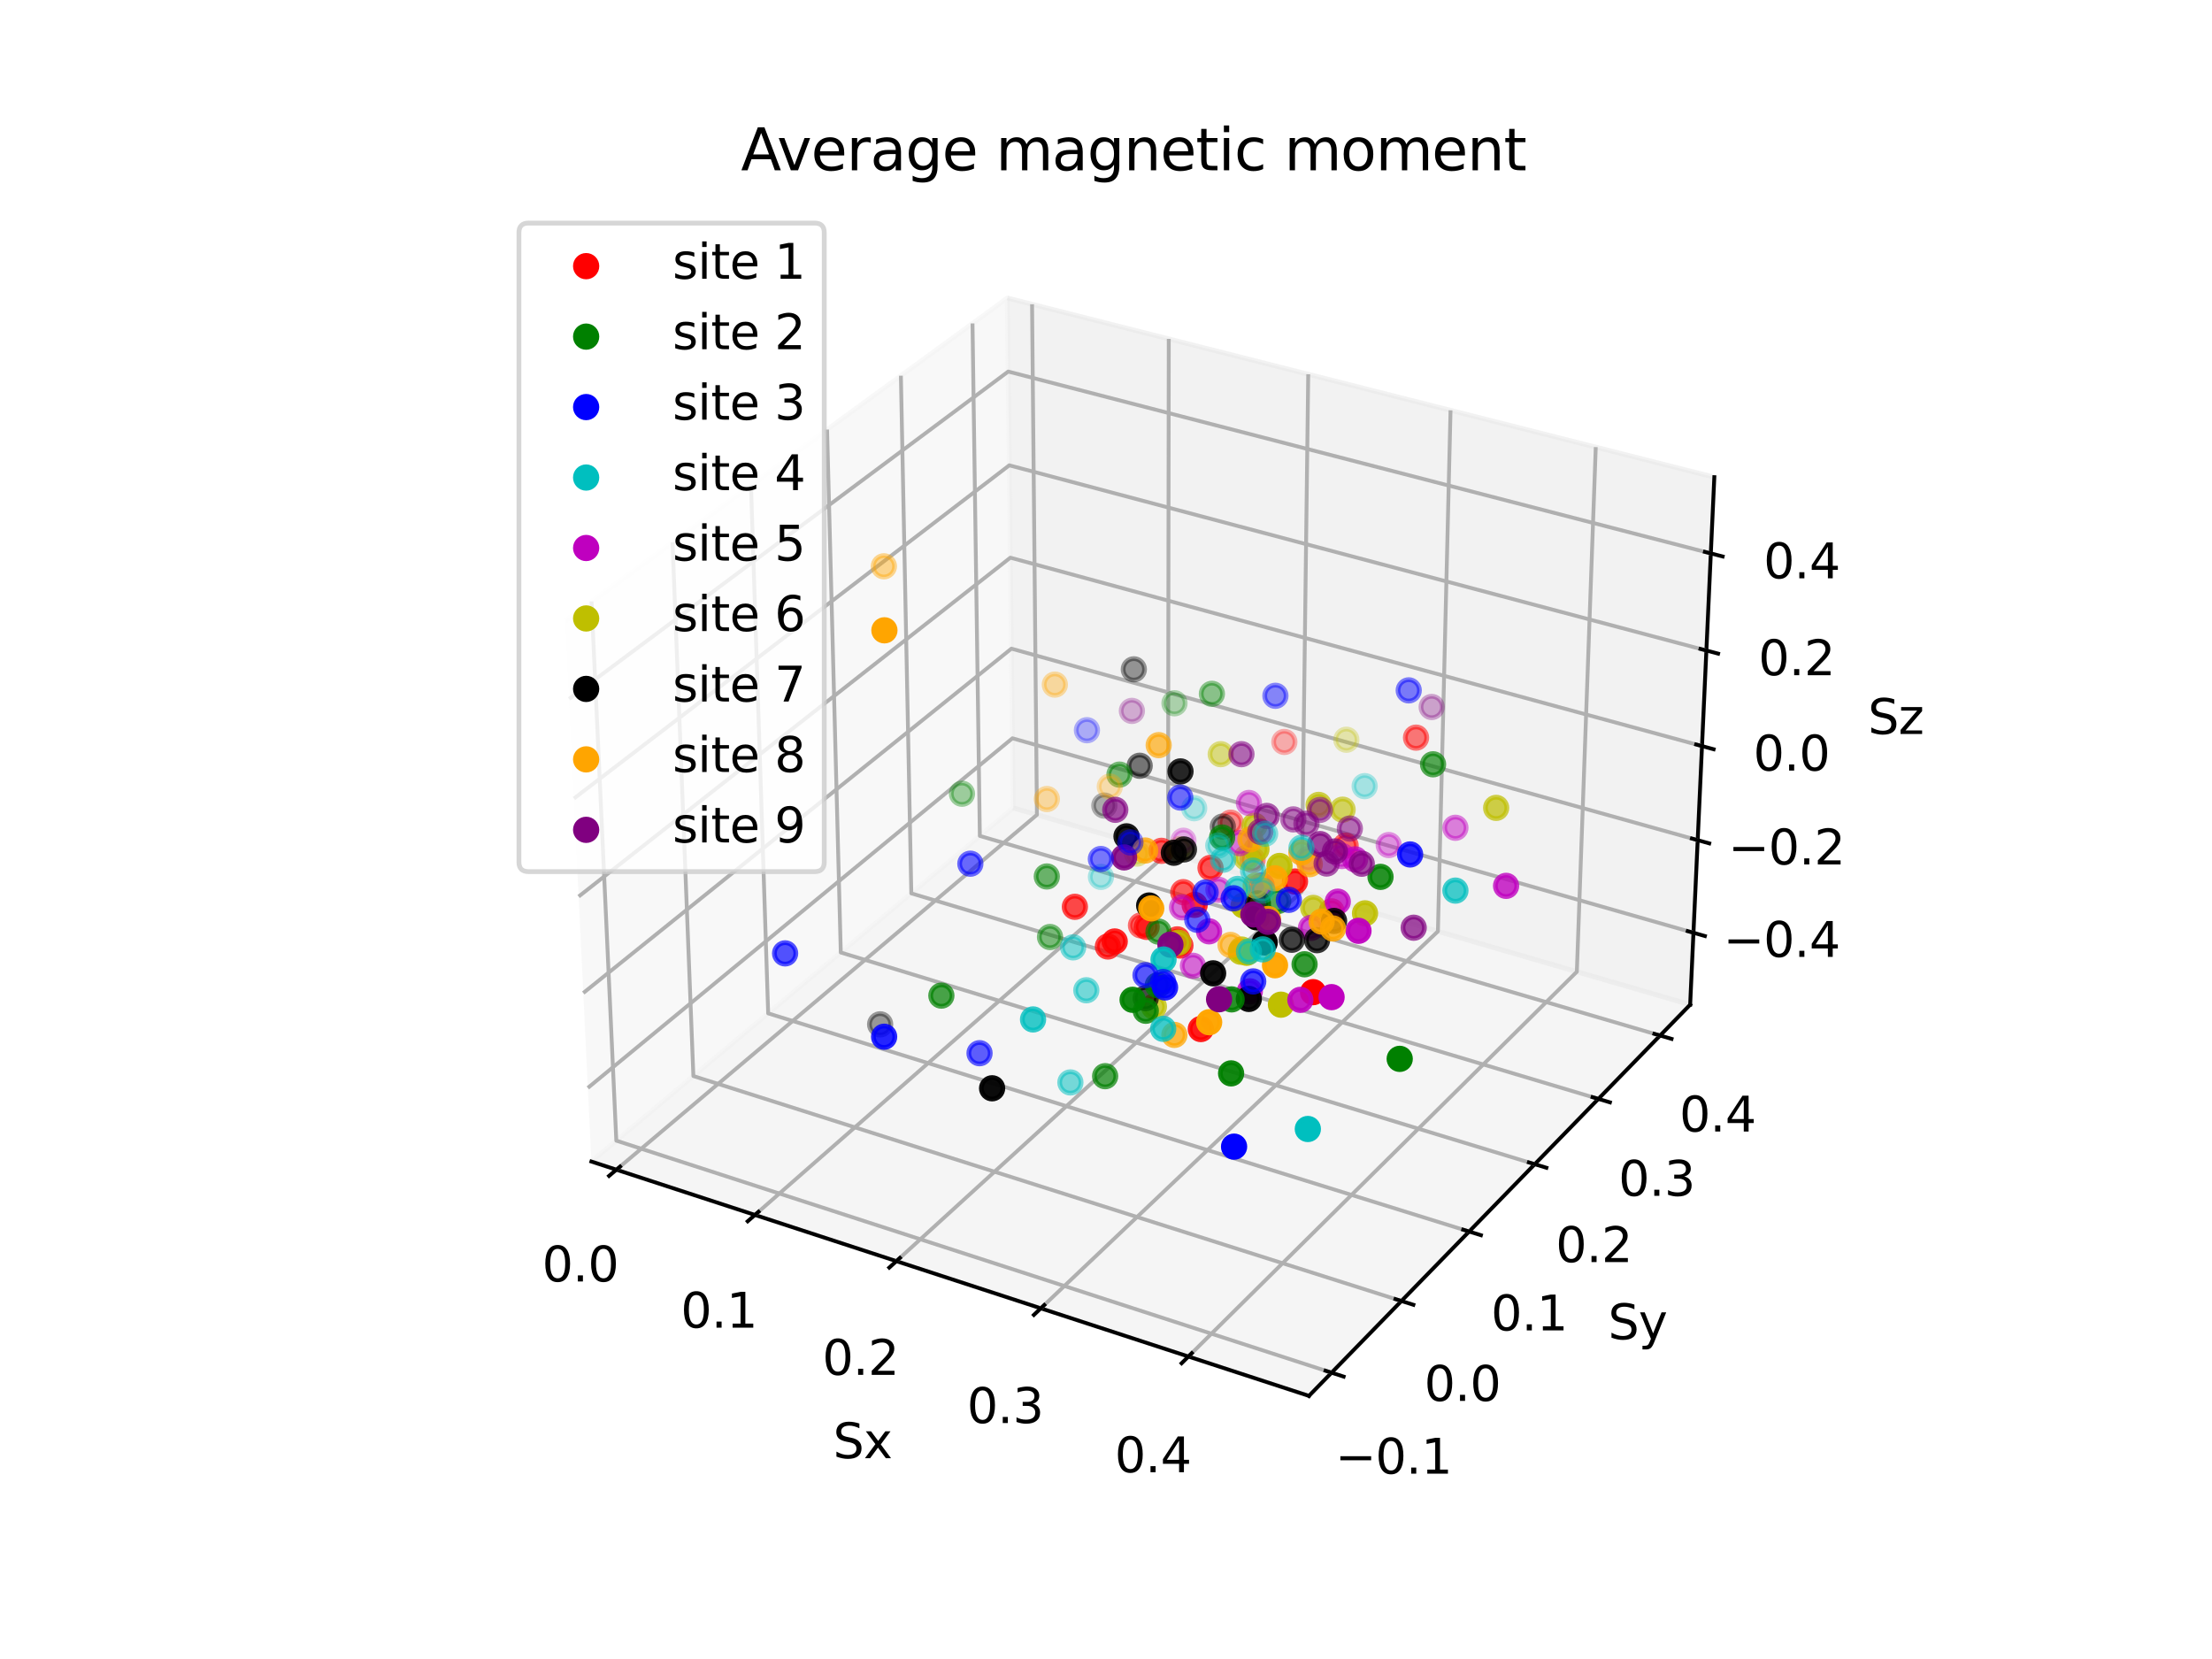 <?xml version="1.0" encoding="utf-8" standalone="no"?>
<!DOCTYPE svg PUBLIC "-//W3C//DTD SVG 1.1//EN"
  "http://www.w3.org/Graphics/SVG/1.1/DTD/svg11.dtd">
<svg xmlns:xlink="http://www.w3.org/1999/xlink" width="460.8pt" height="345.6pt" viewBox="0 0 460.8 345.6" xmlns="http://www.w3.org/2000/svg" version="1.1">
 <defs>
  <style type="text/css">*{stroke-linejoin: round; stroke-linecap: butt}</style>
 </defs>
 <g id="figure_1">
  <g id="patch_1">
   <path d="M 0 345.6 
L 460.8 345.6 
L 460.8 0 
L 0 0 
z
" style="fill: #ffffff"/>
  </g>
  <g id="patch_2">
   <path d="M 103.104 307.584 
L 369.216 307.584 
L 369.216 41.472 
L 103.104 41.472 
z
" style="fill: #ffffff"/>
  </g>
  <g id="pane3d_1">
   <g id="patch_3">
    <path d="M 123.197 241.969 
L 211.076 168.307 
L 209.855 62.074 
L 117.77 129.273 
" style="fill: #f2f2f2; opacity: 0.5; stroke: #f2f2f2; stroke-linejoin: miter"/>
   </g>
  </g>
  <g id="pane3d_2">
   <g id="patch_4">
    <path d="M 211.076 168.307 
L 352.09 209.295 
L 357.123 99.402 
L 209.855 62.074 
" style="fill: #e6e6e6; opacity: 0.5; stroke: #e6e6e6; stroke-linejoin: miter"/>
   </g>
  </g>
  <g id="pane3d_3">
   <g id="patch_5">
    <path d="M 123.197 241.969 
L 272.679 290.79 
L 352.09 209.295 
L 211.076 168.307 
" style="fill: #ececec; opacity: 0.5; stroke: #ececec; stroke-linejoin: miter"/>
   </g>
  </g>
  <g id="axis3d_1">
   <g id="line2d_1">
    <path d="M 123.197 241.969 
L 272.679 290.79 
" style="fill: none; stroke: #000000; stroke-width: 0.8; stroke-linecap: square"/>
   </g>
   <g id="text_1">
    <!-- Sx -->
    <g transform="translate(173.543 303.768) scale(0.1 -0.1)">
     <defs>
      <path id="DejaVuSans-53" d="M 3425 4513 
L 3425 3897 
Q 3066 4069 2747 4153 
Q 2428 4238 2131 4238 
Q 1616 4238 1336 4038 
Q 1056 3838 1056 3469 
Q 1056 3159 1242 3001 
Q 1428 2844 1947 2747 
L 2328 2669 
Q 3034 2534 3370 2195 
Q 3706 1856 3706 1288 
Q 3706 609 3251 259 
Q 2797 -91 1919 -91 
Q 1588 -91 1214 -16 
Q 841 59 441 206 
L 441 856 
Q 825 641 1194 531 
Q 1563 422 1919 422 
Q 2459 422 2753 634 
Q 3047 847 3047 1241 
Q 3047 1584 2836 1778 
Q 2625 1972 2144 2069 
L 1759 2144 
Q 1053 2284 737 2584 
Q 422 2884 422 3419 
Q 422 4038 858 4394 
Q 1294 4750 2059 4750 
Q 2388 4750 2728 4690 
Q 3069 4631 3425 4513 
z
" transform="scale(0.016)"/>
      <path id="DejaVuSans-78" d="M 3513 3500 
L 2247 1797 
L 3578 0 
L 2900 0 
L 1881 1375 
L 863 0 
L 184 0 
L 1544 1831 
L 300 3500 
L 978 3500 
L 1906 2253 
L 2834 3500 
L 3513 3500 
z
" transform="scale(0.016)"/>
     </defs>
     <use xlink:href="#DejaVuSans-53"/>
     <use xlink:href="#DejaVuSans-78" x="63.477"/>
    </g>
   </g>
   <g id="Line3DCollection_1">
    <path d="M 128.406 243.671 
L 216.011 169.742 
L 214.998 63.378 
" style="fill: none; stroke: #b0b0b0; stroke-width: 0.8"/>
    <path d="M 157.263 253.095 
L 243.322 177.68 
L 243.476 70.596 
" style="fill: none; stroke: #b0b0b0; stroke-width: 0.8"/>
    <path d="M 186.729 262.719 
L 271.161 185.772 
L 272.528 77.96 
" style="fill: none; stroke: #b0b0b0; stroke-width: 0.8"/>
    <path d="M 216.823 272.547 
L 299.543 194.021 
L 302.173 85.474 
" style="fill: none; stroke: #b0b0b0; stroke-width: 0.8"/>
    <path d="M 247.565 282.588 
L 328.485 202.434 
L 332.427 93.143 
" style="fill: none; stroke: #b0b0b0; stroke-width: 0.8"/>
   </g>
   <g id="xtick_1">
    <g id="line2d_2">
     <path d="M 129.169 243.027 
L 126.877 244.961 
" style="fill: none; stroke: #000000; stroke-width: 0.8; stroke-linecap: square"/>
    </g>
    <g id="text_2">
     <!-- 0.0 -->
     <g transform="translate(112.922 266.953) scale(0.1 -0.1)">
      <defs>
       <path id="DejaVuSans-30" d="M 2034 4250 
Q 1547 4250 1301 3770 
Q 1056 3291 1056 2328 
Q 1056 1369 1301 889 
Q 1547 409 2034 409 
Q 2525 409 2770 889 
Q 3016 1369 3016 2328 
Q 3016 3291 2770 3770 
Q 2525 4250 2034 4250 
z
M 2034 4750 
Q 2819 4750 3233 4129 
Q 3647 3509 3647 2328 
Q 3647 1150 3233 529 
Q 2819 -91 2034 -91 
Q 1250 -91 836 529 
Q 422 1150 422 2328 
Q 422 3509 836 4129 
Q 1250 4750 2034 4750 
z
" transform="scale(0.016)"/>
       <path id="DejaVuSans-2e" d="M 684 794 
L 1344 794 
L 1344 0 
L 684 0 
L 684 794 
z
" transform="scale(0.016)"/>
      </defs>
      <use xlink:href="#DejaVuSans-30"/>
      <use xlink:href="#DejaVuSans-2e" x="63.623"/>
      <use xlink:href="#DejaVuSans-30" x="95.41"/>
     </g>
    </g>
   </g>
   <g id="xtick_2">
    <g id="line2d_3">
     <path d="M 158.013 252.438 
L 155.76 254.412 
" style="fill: none; stroke: #000000; stroke-width: 0.8; stroke-linecap: square"/>
    </g>
    <g id="text_3">
     <!-- 0.1 -->
     <g transform="translate(141.808 276.577) scale(0.1 -0.1)">
      <defs>
       <path id="DejaVuSans-31" d="M 794 531 
L 1825 531 
L 1825 4091 
L 703 3866 
L 703 4441 
L 1819 4666 
L 2450 4666 
L 2450 531 
L 3481 531 
L 3481 0 
L 794 0 
L 794 531 
z
" transform="scale(0.016)"/>
      </defs>
      <use xlink:href="#DejaVuSans-30"/>
      <use xlink:href="#DejaVuSans-2e" x="63.623"/>
      <use xlink:href="#DejaVuSans-31" x="95.41"/>
     </g>
    </g>
   </g>
   <g id="xtick_3">
    <g id="line2d_4">
     <path d="M 187.465 262.048 
L 185.253 264.064 
" style="fill: none; stroke: #000000; stroke-width: 0.8; stroke-linecap: square"/>
    </g>
    <g id="text_4">
     <!-- 0.2 -->
     <g transform="translate(171.306 286.406) scale(0.1 -0.1)">
      <defs>
       <path id="DejaVuSans-32" d="M 1228 531 
L 3431 531 
L 3431 0 
L 469 0 
L 469 531 
Q 828 903 1448 1529 
Q 2069 2156 2228 2338 
Q 2531 2678 2651 2914 
Q 2772 3150 2772 3378 
Q 2772 3750 2511 3984 
Q 2250 4219 1831 4219 
Q 1534 4219 1204 4116 
Q 875 4013 500 3803 
L 500 4441 
Q 881 4594 1212 4672 
Q 1544 4750 1819 4750 
Q 2544 4750 2975 4387 
Q 3406 4025 3406 3419 
Q 3406 3131 3298 2873 
Q 3191 2616 2906 2266 
Q 2828 2175 2409 1742 
Q 1991 1309 1228 531 
z
" transform="scale(0.016)"/>
      </defs>
      <use xlink:href="#DejaVuSans-30"/>
      <use xlink:href="#DejaVuSans-2e" x="63.623"/>
      <use xlink:href="#DejaVuSans-32" x="95.41"/>
     </g>
    </g>
   </g>
   <g id="xtick_4">
    <g id="line2d_5">
     <path d="M 217.545 271.862 
L 215.375 273.921 
" style="fill: none; stroke: #000000; stroke-width: 0.8; stroke-linecap: square"/>
    </g>
    <g id="text_5">
     <!-- 0.3 -->
     <g transform="translate(201.435 296.444) scale(0.1 -0.1)">
      <defs>
       <path id="DejaVuSans-33" d="M 2597 2516 
Q 3050 2419 3304 2112 
Q 3559 1806 3559 1356 
Q 3559 666 3084 287 
Q 2609 -91 1734 -91 
Q 1441 -91 1130 -33 
Q 819 25 488 141 
L 488 750 
Q 750 597 1062 519 
Q 1375 441 1716 441 
Q 2309 441 2620 675 
Q 2931 909 2931 1356 
Q 2931 1769 2642 2001 
Q 2353 2234 1838 2234 
L 1294 2234 
L 1294 2753 
L 1863 2753 
Q 2328 2753 2575 2939 
Q 2822 3125 2822 3475 
Q 2822 3834 2567 4026 
Q 2313 4219 1838 4219 
Q 1578 4219 1281 4162 
Q 984 4106 628 3988 
L 628 4550 
Q 988 4650 1302 4700 
Q 1616 4750 1894 4750 
Q 2613 4750 3031 4423 
Q 3450 4097 3450 3541 
Q 3450 3153 3228 2886 
Q 3006 2619 2597 2516 
z
" transform="scale(0.016)"/>
      </defs>
      <use xlink:href="#DejaVuSans-30"/>
      <use xlink:href="#DejaVuSans-2e" x="63.623"/>
      <use xlink:href="#DejaVuSans-33" x="95.41"/>
     </g>
    </g>
   </g>
   <g id="xtick_5">
    <g id="line2d_6">
     <path d="M 248.272 281.887 
L 246.147 283.991 
" style="fill: none; stroke: #000000; stroke-width: 0.8; stroke-linecap: square"/>
    </g>
    <g id="text_6">
     <!-- 0.4 -->
     <g transform="translate(232.216 306.699) scale(0.1 -0.1)">
      <defs>
       <path id="DejaVuSans-34" d="M 2419 4116 
L 825 1625 
L 2419 1625 
L 2419 4116 
z
M 2253 4666 
L 3047 4666 
L 3047 1625 
L 3713 1625 
L 3713 1100 
L 3047 1100 
L 3047 0 
L 2419 0 
L 2419 1100 
L 313 1100 
L 313 1709 
L 2253 4666 
z
" transform="scale(0.016)"/>
      </defs>
      <use xlink:href="#DejaVuSans-30"/>
      <use xlink:href="#DejaVuSans-2e" x="63.623"/>
      <use xlink:href="#DejaVuSans-34" x="95.41"/>
     </g>
    </g>
   </g>
  </g>
  <g id="axis3d_2">
   <g id="line2d_7">
    <path d="M 352.09 209.295 
L 272.679 290.79 
" style="fill: none; stroke: #000000; stroke-width: 0.8; stroke-linecap: square"/>
   </g>
   <g id="text_7">
    <!-- Sy -->
    <g transform="translate(334.999 278.989) scale(0.1 -0.1)">
     <defs>
      <path id="DejaVuSans-79" d="M 2059 -325 
Q 1816 -950 1584 -1140 
Q 1353 -1331 966 -1331 
L 506 -1331 
L 506 -850 
L 844 -850 
Q 1081 -850 1212 -737 
Q 1344 -625 1503 -206 
L 1606 56 
L 191 3500 
L 800 3500 
L 1894 763 
L 2988 3500 
L 3597 3500 
L 2059 -325 
z
" transform="scale(0.016)"/>
     </defs>
     <use xlink:href="#DejaVuSans-53"/>
     <use xlink:href="#DejaVuSans-79" x="63.477"/>
    </g>
   </g>
   <g id="Line3DCollection_2">
    <path d="M 123.23 125.289 
L 128.389 237.617 
L 277.391 285.955 
" style="fill: none; stroke: #b0b0b0; stroke-width: 0.8"/>
    <path d="M 140.098 112.979 
L 144.444 224.16 
L 291.943 271.021 
" style="fill: none; stroke: #b0b0b0; stroke-width: 0.8"/>
    <path d="M 156.445 101.05 
L 160.025 211.1 
L 306.043 256.55 
" style="fill: none; stroke: #b0b0b0; stroke-width: 0.8"/>
    <path d="M 172.295 89.483 
L 175.151 198.421 
L 319.712 242.523 
" style="fill: none; stroke: #b0b0b0; stroke-width: 0.8"/>
    <path d="M 187.67 78.263 
L 189.843 186.105 
L 332.968 228.919 
" style="fill: none; stroke: #b0b0b0; stroke-width: 0.8"/>
    <path d="M 202.591 67.375 
L 204.12 174.138 
L 345.83 215.72 
" style="fill: none; stroke: #b0b0b0; stroke-width: 0.8"/>
   </g>
   <g id="xtick_6">
    <g id="line2d_8">
     <path d="M 276.135 285.548 
L 279.905 286.771 
" style="fill: none; stroke: #000000; stroke-width: 0.8; stroke-linecap: square"/>
    </g>
    <g id="text_8">
     <!-- −0.1 -->
     <g transform="translate(278.14 306.989) scale(0.1 -0.1)">
      <defs>
       <path id="DejaVuSans-2212" d="M 678 2272 
L 4684 2272 
L 4684 1741 
L 678 1741 
L 678 2272 
z
" transform="scale(0.016)"/>
      </defs>
      <use xlink:href="#DejaVuSans-2212"/>
      <use xlink:href="#DejaVuSans-30" x="83.789"/>
      <use xlink:href="#DejaVuSans-2e" x="147.412"/>
      <use xlink:href="#DejaVuSans-31" x="179.199"/>
     </g>
    </g>
   </g>
   <g id="xtick_7">
    <g id="line2d_9">
     <path d="M 290.701 270.626 
L 294.43 271.811 
" style="fill: none; stroke: #000000; stroke-width: 0.8; stroke-linecap: square"/>
    </g>
    <g id="text_9">
     <!-- 0.0 -->
     <g transform="translate(296.688 291.833) scale(0.1 -0.1)">
      <use xlink:href="#DejaVuSans-30"/>
      <use xlink:href="#DejaVuSans-2e" x="63.623"/>
      <use xlink:href="#DejaVuSans-30" x="95.41"/>
     </g>
    </g>
   </g>
   <g id="xtick_8">
    <g id="line2d_10">
     <path d="M 304.815 256.168 
L 308.504 257.316 
" style="fill: none; stroke: #000000; stroke-width: 0.8; stroke-linecap: square"/>
    </g>
    <g id="text_10">
     <!-- 0.1 -->
     <g transform="translate(310.598 277.149) scale(0.1 -0.1)">
      <use xlink:href="#DejaVuSans-30"/>
      <use xlink:href="#DejaVuSans-2e" x="63.623"/>
      <use xlink:href="#DejaVuSans-31" x="95.41"/>
     </g>
    </g>
   </g>
   <g id="xtick_9">
    <g id="line2d_11">
     <path d="M 318.496 242.152 
L 322.146 243.266 
" style="fill: none; stroke: #000000; stroke-width: 0.8; stroke-linecap: square"/>
    </g>
    <g id="text_11">
     <!-- 0.2 -->
     <g transform="translate(324.083 262.915) scale(0.1 -0.1)">
      <use xlink:href="#DejaVuSans-30"/>
      <use xlink:href="#DejaVuSans-2e" x="63.623"/>
      <use xlink:href="#DejaVuSans-32" x="95.41"/>
     </g>
    </g>
   </g>
   <g id="xtick_10">
    <g id="line2d_12">
     <path d="M 331.765 228.56 
L 335.376 229.64 
" style="fill: none; stroke: #000000; stroke-width: 0.8; stroke-linecap: square"/>
    </g>
    <g id="text_12">
     <!-- 0.3 -->
     <g transform="translate(337.161 249.11) scale(0.1 -0.1)">
      <use xlink:href="#DejaVuSans-30"/>
      <use xlink:href="#DejaVuSans-2e" x="63.623"/>
      <use xlink:href="#DejaVuSans-33" x="95.41"/>
     </g>
    </g>
   </g>
   <g id="xtick_11">
    <g id="line2d_13">
     <path d="M 344.64 215.37 
L 348.212 216.419 
" style="fill: none; stroke: #000000; stroke-width: 0.8; stroke-linecap: square"/>
    </g>
    <g id="text_13">
     <!-- 0.4 -->
     <g transform="translate(349.849 235.716) scale(0.1 -0.1)">
      <use xlink:href="#DejaVuSans-30"/>
      <use xlink:href="#DejaVuSans-2e" x="63.623"/>
      <use xlink:href="#DejaVuSans-34" x="95.41"/>
     </g>
    </g>
   </g>
  </g>
  <g id="axis3d_3">
   <g id="line2d_14">
    <path d="M 352.09 209.295 
L 357.123 99.402 
" style="fill: none; stroke: #000000; stroke-width: 0.8; stroke-linecap: square"/>
   </g>
   <g id="text_14">
    <!-- Sz -->
    <g transform="translate(389.129 152.902) scale(0.1 -0.1)">
     <defs>
      <path id="DejaVuSans-7a" d="M 353 3500 
L 3084 3500 
L 3084 2975 
L 922 459 
L 3084 459 
L 3084 0 
L 275 0 
L 275 525 
L 2438 3041 
L 353 3041 
L 353 3500 
z
" transform="scale(0.016)"/>
     </defs>
     <use xlink:href="#DejaVuSans-53"/>
     <use xlink:href="#DejaVuSans-7a" x="63.477"/>
    </g>
   </g>
   <g id="Line3DCollection_3">
    <path d="M 352.777 194.312 
L 210.909 153.797 
L 122.458 226.627 
" style="fill: none; stroke: #b0b0b0; stroke-width: 0.8"/>
    <path d="M 353.66 175.019 
L 210.695 135.125 
L 121.507 206.859 
" style="fill: none; stroke: #b0b0b0; stroke-width: 0.8"/>
    <path d="M 354.557 155.421 
L 210.477 116.172 
L 120.539 186.769 
" style="fill: none; stroke: #b0b0b0; stroke-width: 0.8"/>
    <path d="M 355.469 135.513 
L 210.255 96.933 
L 119.556 166.347 
" style="fill: none; stroke: #b0b0b0; stroke-width: 0.8"/>
    <path d="M 356.395 115.286 
L 210.031 77.401 
L 118.556 145.585 
" style="fill: none; stroke: #b0b0b0; stroke-width: 0.8"/>
   </g>
   <g id="xtick_12">
    <g id="line2d_15">
     <path d="M 351.586 193.972 
L 355.161 194.993 
" style="fill: none; stroke: #000000; stroke-width: 0.8; stroke-linecap: square"/>
    </g>
    <g id="text_15">
     <!-- −0.4 -->
     <g transform="translate(358.993 199.335) scale(0.1 -0.1)">
      <use xlink:href="#DejaVuSans-2212"/>
      <use xlink:href="#DejaVuSans-30" x="83.789"/>
      <use xlink:href="#DejaVuSans-2e" x="147.412"/>
      <use xlink:href="#DejaVuSans-34" x="179.199"/>
     </g>
    </g>
   </g>
   <g id="xtick_13">
    <g id="line2d_16">
     <path d="M 352.459 174.684 
L 356.064 175.69 
" style="fill: none; stroke: #000000; stroke-width: 0.8; stroke-linecap: square"/>
    </g>
    <g id="text_16">
     <!-- −0.2 -->
     <g transform="translate(360.017 180.08) scale(0.1 -0.1)">
      <use xlink:href="#DejaVuSans-2212"/>
      <use xlink:href="#DejaVuSans-30" x="83.789"/>
      <use xlink:href="#DejaVuSans-2e" x="147.412"/>
      <use xlink:href="#DejaVuSans-32" x="179.199"/>
     </g>
    </g>
   </g>
   <g id="xtick_14">
    <g id="line2d_17">
     <path d="M 353.347 155.092 
L 356.981 156.082 
" style="fill: none; stroke: #000000; stroke-width: 0.8; stroke-linecap: square"/>
    </g>
    <g id="text_17">
     <!-- 0.0 -->
     <g transform="translate(365.246 160.523) scale(0.1 -0.1)">
      <use xlink:href="#DejaVuSans-30"/>
      <use xlink:href="#DejaVuSans-2e" x="63.623"/>
      <use xlink:href="#DejaVuSans-30" x="95.41"/>
     </g>
    </g>
   </g>
   <g id="xtick_15">
    <g id="line2d_18">
     <path d="M 354.249 135.189 
L 357.913 136.162 
" style="fill: none; stroke: #000000; stroke-width: 0.8; stroke-linecap: square"/>
    </g>
    <g id="text_18">
     <!-- 0.2 -->
     <g transform="translate(366.303 140.656) scale(0.1 -0.1)">
      <use xlink:href="#DejaVuSans-30"/>
      <use xlink:href="#DejaVuSans-2e" x="63.623"/>
      <use xlink:href="#DejaVuSans-32" x="95.41"/>
     </g>
    </g>
   </g>
   <g id="xtick_16">
    <g id="line2d_19">
     <path d="M 355.165 114.967 
L 358.86 115.923 
" style="fill: none; stroke: #000000; stroke-width: 0.8; stroke-linecap: square"/>
    </g>
    <g id="text_19">
     <!-- 0.4 -->
     <g transform="translate(367.376 120.472) scale(0.1 -0.1)">
      <use xlink:href="#DejaVuSans-30"/>
      <use xlink:href="#DejaVuSans-2e" x="63.623"/>
      <use xlink:href="#DejaVuSans-34" x="95.41"/>
     </g>
    </g>
   </g>
  </g>
  <g id="axes_1">
   <g id="Path3DCollection_1">
    <defs>
     <path id="C0_0_e5af3a7a3d" d="M 0 2.236 
C 0.593 2.236 1.162 2 1.581 1.581 
C 2 1.162 2.236 0.593 2.236 -0 
C 2.236 -0.593 2 -1.162 1.581 -1.581 
C 1.162 -2 0.593 -2.236 0 -2.236 
C -0.593 -2.236 -1.162 -2 -1.581 -1.581 
C -2 -1.162 -2.236 -0.593 -2.236 0 
C -2.236 0.593 -2 1.162 -1.581 1.581 
C -1.162 2 -0.593 2.236 0 2.236 
z
"/>
    </defs>
    <g clip-path="url(#pbc78735707)">
     <use xlink:href="#C0_0_e5af3a7a3d" x="267.553" y="154.56" style="fill: #ff0000; fill-opacity: 0.3; stroke: #ff0000; stroke-opacity: 0.3"/>
    </g>
    <g clip-path="url(#pbc78735707)">
     <use xlink:href="#C0_0_e5af3a7a3d" x="256.373" y="171.383" style="fill: #ff0000; fill-opacity: 0.428; stroke: #ff0000; stroke-opacity: 0.428"/>
    </g>
    <g clip-path="url(#pbc78735707)">
     <use xlink:href="#C0_0_e5af3a7a3d" x="260.935" y="179.134" style="fill: #ff0000; fill-opacity: 0.44; stroke: #ff0000; stroke-opacity: 0.44"/>
    </g>
    <g clip-path="url(#pbc78735707)">
     <use xlink:href="#C0_0_e5af3a7a3d" x="294.987" y="153.664" style="fill: #ff0000; fill-opacity: 0.516; stroke: #ff0000; stroke-opacity: 0.516"/>
    </g>
    <g clip-path="url(#pbc78735707)">
     <use xlink:href="#C0_0_e5af3a7a3d" x="237.688" y="192.777" style="fill: #ff0000; fill-opacity: 0.559; stroke: #ff0000; stroke-opacity: 0.559"/>
    </g>
    <g clip-path="url(#pbc78735707)">
     <use xlink:href="#C0_0_e5af3a7a3d" x="280.321" y="176.17" style="fill: #ff0000; fill-opacity: 0.579; stroke: #ff0000; stroke-opacity: 0.579"/>
    </g>
    <g clip-path="url(#pbc78735707)">
     <use xlink:href="#C0_0_e5af3a7a3d" x="246.496" y="185.849" style="fill: #ff0000; fill-opacity: 0.629; stroke: #ff0000; stroke-opacity: 0.629"/>
    </g>
    <g clip-path="url(#pbc78735707)">
     <use xlink:href="#C0_0_e5af3a7a3d" x="241.958" y="177.24" style="fill: #ff0000; fill-opacity: 0.63; stroke: #ff0000; stroke-opacity: 0.63"/>
    </g>
    <g clip-path="url(#pbc78735707)">
     <use xlink:href="#C0_0_e5af3a7a3d" x="277.4" y="189.852" style="fill: #ff0000; fill-opacity: 0.648; stroke: #ff0000; stroke-opacity: 0.648"/>
    </g>
    <g clip-path="url(#pbc78735707)">
     <use xlink:href="#C0_0_e5af3a7a3d" x="252.174" y="180.8" style="fill: #ff0000; fill-opacity: 0.661; stroke: #ff0000; stroke-opacity: 0.661"/>
    </g>
    <g clip-path="url(#pbc78735707)">
     <use xlink:href="#C0_0_e5af3a7a3d" x="223.915" y="188.905" style="fill: #ff0000; fill-opacity: 0.709; stroke: #ff0000; stroke-opacity: 0.709"/>
    </g>
    <g clip-path="url(#pbc78735707)">
     <use xlink:href="#C0_0_e5af3a7a3d" x="245.242" y="195.688" style="fill: #ff0000; fill-opacity: 0.716; stroke: #ff0000; stroke-opacity: 0.716"/>
    </g>
    <g clip-path="url(#pbc78735707)">
     <use xlink:href="#C0_0_e5af3a7a3d" x="238.865" y="193.091" style="fill: #ff0000; fill-opacity: 0.719; stroke: #ff0000; stroke-opacity: 0.719"/>
    </g>
    <g clip-path="url(#pbc78735707)">
     <use xlink:href="#C0_0_e5af3a7a3d" x="230.796" y="197.172" style="fill: #ff0000; fill-opacity: 0.736; stroke: #ff0000; stroke-opacity: 0.736"/>
    </g>
    <g clip-path="url(#pbc78735707)">
     <use xlink:href="#C0_0_e5af3a7a3d" x="245.903" y="196.972" style="fill: #ff0000; fill-opacity: 0.76; stroke: #ff0000; stroke-opacity: 0.76"/>
    </g>
    <g clip-path="url(#pbc78735707)">
     <use xlink:href="#C0_0_e5af3a7a3d" x="269.769" y="183.634" style="fill: #ff0000; fill-opacity: 0.794; stroke: #ff0000; stroke-opacity: 0.794"/>
    </g>
    <g clip-path="url(#pbc78735707)">
     <use xlink:href="#C0_0_e5af3a7a3d" x="248.87" y="188.505" style="fill: #ff0000; fill-opacity: 0.806; stroke: #ff0000; stroke-opacity: 0.806"/>
    </g>
    <g clip-path="url(#pbc78735707)">
     <use xlink:href="#C0_0_e5af3a7a3d" x="232.218" y="196.125" style="fill: #ff0000; fill-opacity: 0.846; stroke: #ff0000; stroke-opacity: 0.846"/>
    </g>
    <g clip-path="url(#pbc78735707)">
     <use xlink:href="#C0_0_e5af3a7a3d" x="250.149" y="214.37" style="fill: #ff0000; fill-opacity: 0.89; stroke: #ff0000; stroke-opacity: 0.89"/>
    </g>
    <g clip-path="url(#pbc78735707)">
     <use xlink:href="#C0_0_e5af3a7a3d" x="273.542" y="206.686" style="fill: #ff0000; stroke: #ff0000"/>
    </g>
   </g>
   <g id="text_20">
    <!-- Average magnetic moment -->
    <g transform="translate(154.357 35.472) scale(0.12 -0.12)">
     <defs>
      <path id="DejaVuSans-41" d="M 2188 4044 
L 1331 1722 
L 3047 1722 
L 2188 4044 
z
M 1831 4666 
L 2547 4666 
L 4325 0 
L 3669 0 
L 3244 1197 
L 1141 1197 
L 716 0 
L 50 0 
L 1831 4666 
z
" transform="scale(0.016)"/>
      <path id="DejaVuSans-76" d="M 191 3500 
L 800 3500 
L 1894 563 
L 2988 3500 
L 3597 3500 
L 2284 0 
L 1503 0 
L 191 3500 
z
" transform="scale(0.016)"/>
      <path id="DejaVuSans-65" d="M 3597 1894 
L 3597 1613 
L 953 1613 
Q 991 1019 1311 708 
Q 1631 397 2203 397 
Q 2534 397 2845 478 
Q 3156 559 3463 722 
L 3463 178 
Q 3153 47 2828 -22 
Q 2503 -91 2169 -91 
Q 1331 -91 842 396 
Q 353 884 353 1716 
Q 353 2575 817 3079 
Q 1281 3584 2069 3584 
Q 2775 3584 3186 3129 
Q 3597 2675 3597 1894 
z
M 3022 2063 
Q 3016 2534 2758 2815 
Q 2500 3097 2075 3097 
Q 1594 3097 1305 2825 
Q 1016 2553 972 2059 
L 3022 2063 
z
" transform="scale(0.016)"/>
      <path id="DejaVuSans-72" d="M 2631 2963 
Q 2534 3019 2420 3045 
Q 2306 3072 2169 3072 
Q 1681 3072 1420 2755 
Q 1159 2438 1159 1844 
L 1159 0 
L 581 0 
L 581 3500 
L 1159 3500 
L 1159 2956 
Q 1341 3275 1631 3429 
Q 1922 3584 2338 3584 
Q 2397 3584 2469 3576 
Q 2541 3569 2628 3553 
L 2631 2963 
z
" transform="scale(0.016)"/>
      <path id="DejaVuSans-61" d="M 2194 1759 
Q 1497 1759 1228 1600 
Q 959 1441 959 1056 
Q 959 750 1161 570 
Q 1363 391 1709 391 
Q 2188 391 2477 730 
Q 2766 1069 2766 1631 
L 2766 1759 
L 2194 1759 
z
M 3341 1997 
L 3341 0 
L 2766 0 
L 2766 531 
Q 2569 213 2275 61 
Q 1981 -91 1556 -91 
Q 1019 -91 701 211 
Q 384 513 384 1019 
Q 384 1609 779 1909 
Q 1175 2209 1959 2209 
L 2766 2209 
L 2766 2266 
Q 2766 2663 2505 2880 
Q 2244 3097 1772 3097 
Q 1472 3097 1187 3025 
Q 903 2953 641 2809 
L 641 3341 
Q 956 3463 1253 3523 
Q 1550 3584 1831 3584 
Q 2591 3584 2966 3190 
Q 3341 2797 3341 1997 
z
" transform="scale(0.016)"/>
      <path id="DejaVuSans-67" d="M 2906 1791 
Q 2906 2416 2648 2759 
Q 2391 3103 1925 3103 
Q 1463 3103 1205 2759 
Q 947 2416 947 1791 
Q 947 1169 1205 825 
Q 1463 481 1925 481 
Q 2391 481 2648 825 
Q 2906 1169 2906 1791 
z
M 3481 434 
Q 3481 -459 3084 -895 
Q 2688 -1331 1869 -1331 
Q 1566 -1331 1297 -1286 
Q 1028 -1241 775 -1147 
L 775 -588 
Q 1028 -725 1275 -790 
Q 1522 -856 1778 -856 
Q 2344 -856 2625 -561 
Q 2906 -266 2906 331 
L 2906 616 
Q 2728 306 2450 153 
Q 2172 0 1784 0 
Q 1141 0 747 490 
Q 353 981 353 1791 
Q 353 2603 747 3093 
Q 1141 3584 1784 3584 
Q 2172 3584 2450 3431 
Q 2728 3278 2906 2969 
L 2906 3500 
L 3481 3500 
L 3481 434 
z
" transform="scale(0.016)"/>
      <path id="DejaVuSans-20" transform="scale(0.016)"/>
      <path id="DejaVuSans-6d" d="M 3328 2828 
Q 3544 3216 3844 3400 
Q 4144 3584 4550 3584 
Q 5097 3584 5394 3201 
Q 5691 2819 5691 2113 
L 5691 0 
L 5113 0 
L 5113 2094 
Q 5113 2597 4934 2840 
Q 4756 3084 4391 3084 
Q 3944 3084 3684 2787 
Q 3425 2491 3425 1978 
L 3425 0 
L 2847 0 
L 2847 2094 
Q 2847 2600 2669 2842 
Q 2491 3084 2119 3084 
Q 1678 3084 1418 2786 
Q 1159 2488 1159 1978 
L 1159 0 
L 581 0 
L 581 3500 
L 1159 3500 
L 1159 2956 
Q 1356 3278 1631 3431 
Q 1906 3584 2284 3584 
Q 2666 3584 2933 3390 
Q 3200 3197 3328 2828 
z
" transform="scale(0.016)"/>
      <path id="DejaVuSans-6e" d="M 3513 2113 
L 3513 0 
L 2938 0 
L 2938 2094 
Q 2938 2591 2744 2837 
Q 2550 3084 2163 3084 
Q 1697 3084 1428 2787 
Q 1159 2491 1159 1978 
L 1159 0 
L 581 0 
L 581 3500 
L 1159 3500 
L 1159 2956 
Q 1366 3272 1645 3428 
Q 1925 3584 2291 3584 
Q 2894 3584 3203 3211 
Q 3513 2838 3513 2113 
z
" transform="scale(0.016)"/>
      <path id="DejaVuSans-74" d="M 1172 4494 
L 1172 3500 
L 2356 3500 
L 2356 3053 
L 1172 3053 
L 1172 1153 
Q 1172 725 1289 603 
Q 1406 481 1766 481 
L 2356 481 
L 2356 0 
L 1766 0 
Q 1100 0 847 248 
Q 594 497 594 1153 
L 594 3053 
L 172 3053 
L 172 3500 
L 594 3500 
L 594 4494 
L 1172 4494 
z
" transform="scale(0.016)"/>
      <path id="DejaVuSans-69" d="M 603 3500 
L 1178 3500 
L 1178 0 
L 603 0 
L 603 3500 
z
M 603 4863 
L 1178 4863 
L 1178 4134 
L 603 4134 
L 603 4863 
z
" transform="scale(0.016)"/>
      <path id="DejaVuSans-63" d="M 3122 3366 
L 3122 2828 
Q 2878 2963 2633 3030 
Q 2388 3097 2138 3097 
Q 1578 3097 1268 2742 
Q 959 2388 959 1747 
Q 959 1106 1268 751 
Q 1578 397 2138 397 
Q 2388 397 2633 464 
Q 2878 531 3122 666 
L 3122 134 
Q 2881 22 2623 -34 
Q 2366 -91 2075 -91 
Q 1284 -91 818 406 
Q 353 903 353 1747 
Q 353 2603 823 3093 
Q 1294 3584 2113 3584 
Q 2378 3584 2631 3529 
Q 2884 3475 3122 3366 
z
" transform="scale(0.016)"/>
      <path id="DejaVuSans-6f" d="M 1959 3097 
Q 1497 3097 1228 2736 
Q 959 2375 959 1747 
Q 959 1119 1226 758 
Q 1494 397 1959 397 
Q 2419 397 2687 759 
Q 2956 1122 2956 1747 
Q 2956 2369 2687 2733 
Q 2419 3097 1959 3097 
z
M 1959 3584 
Q 2709 3584 3137 3096 
Q 3566 2609 3566 1747 
Q 3566 888 3137 398 
Q 2709 -91 1959 -91 
Q 1206 -91 779 398 
Q 353 888 353 1747 
Q 353 2609 779 3096 
Q 1206 3584 1959 3584 
z
" transform="scale(0.016)"/>
     </defs>
     <use xlink:href="#DejaVuSans-41"/>
     <use xlink:href="#DejaVuSans-76" x="62.533"/>
     <use xlink:href="#DejaVuSans-65" x="121.713"/>
     <use xlink:href="#DejaVuSans-72" x="183.236"/>
     <use xlink:href="#DejaVuSans-61" x="224.35"/>
     <use xlink:href="#DejaVuSans-67" x="285.629"/>
     <use xlink:href="#DejaVuSans-65" x="349.105"/>
     <use xlink:href="#DejaVuSans-20" x="410.629"/>
     <use xlink:href="#DejaVuSans-6d" x="442.416"/>
     <use xlink:href="#DejaVuSans-61" x="539.828"/>
     <use xlink:href="#DejaVuSans-67" x="601.107"/>
     <use xlink:href="#DejaVuSans-6e" x="664.584"/>
     <use xlink:href="#DejaVuSans-65" x="727.963"/>
     <use xlink:href="#DejaVuSans-74" x="789.486"/>
     <use xlink:href="#DejaVuSans-69" x="828.695"/>
     <use xlink:href="#DejaVuSans-63" x="856.479"/>
     <use xlink:href="#DejaVuSans-20" x="911.459"/>
     <use xlink:href="#DejaVuSans-6d" x="943.246"/>
     <use xlink:href="#DejaVuSans-6f" x="1040.658"/>
     <use xlink:href="#DejaVuSans-6d" x="1101.84"/>
     <use xlink:href="#DejaVuSans-65" x="1199.252"/>
     <use xlink:href="#DejaVuSans-6e" x="1260.775"/>
     <use xlink:href="#DejaVuSans-74" x="1324.154"/>
    </g>
   </g>
   <g id="Path3DCollection_2">
    <defs>
     <path id="C1_0_3301a7a5c1" d="M 0 2.236 
C 0.593 2.236 1.162 2 1.581 1.581 
C 2 1.162 2.236 0.593 2.236 -0 
C 2.236 -0.593 2 -1.162 1.581 -1.581 
C 1.162 -2 0.593 -2.236 0 -2.236 
C -0.593 -2.236 -1.162 -2 -1.581 -1.581 
C -2 -1.162 -2.236 -0.593 -2.236 0 
C -2.236 0.593 -2 1.162 -1.581 1.581 
C -1.162 2 -0.593 2.236 0 2.236 
z
"/>
    </defs>
    <g clip-path="url(#pbc78735707)">
     <use xlink:href="#C1_0_3301a7a5c1" x="280.47" y="154.101" style="fill: #bfbf00; fill-opacity: 0.3; stroke: #bfbf00; stroke-opacity: 0.3"/>
    </g>
    <g clip-path="url(#pbc78735707)">
     <use xlink:href="#C1_0_3301a7a5c1" x="245.738" y="176.906" style="fill: #bfbf00; fill-opacity: 0.371; stroke: #bfbf00; stroke-opacity: 0.371"/>
    </g>
    <g clip-path="url(#pbc78735707)">
     <use xlink:href="#C1_0_3301a7a5c1" x="236.863" y="177.819" style="fill: #bfbf00; fill-opacity: 0.396; stroke: #bfbf00; stroke-opacity: 0.396"/>
    </g>
    <g clip-path="url(#pbc78735707)">
     <use xlink:href="#C1_0_3301a7a5c1" x="254.296" y="157.108" style="fill: #bfbf00; fill-opacity: 0.48; stroke: #bfbf00; stroke-opacity: 0.48"/>
    </g>
    <g clip-path="url(#pbc78735707)">
     <use xlink:href="#C1_0_3301a7a5c1" x="279.691" y="168.669" style="fill: #bfbf00; fill-opacity: 0.61; stroke: #bfbf00; stroke-opacity: 0.61"/>
    </g>
    <g clip-path="url(#pbc78735707)">
     <use xlink:href="#C1_0_3301a7a5c1" x="259.645" y="178.688" style="fill: #bfbf00; fill-opacity: 0.636; stroke: #bfbf00; stroke-opacity: 0.636"/>
    </g>
    <g clip-path="url(#pbc78735707)">
     <use xlink:href="#C1_0_3301a7a5c1" x="274.698" y="167.671" style="fill: #bfbf00; fill-opacity: 0.697; stroke: #bfbf00; stroke-opacity: 0.697"/>
    </g>
    <g clip-path="url(#pbc78735707)">
     <use xlink:href="#C1_0_3301a7a5c1" x="311.676" y="168.296" style="fill: #bfbf00; fill-opacity: 0.714; stroke: #bfbf00; stroke-opacity: 0.714"/>
    </g>
    <g clip-path="url(#pbc78735707)">
     <use xlink:href="#C1_0_3301a7a5c1" x="273.565" y="189.14" style="fill: #bfbf00; fill-opacity: 0.728; stroke: #bfbf00; stroke-opacity: 0.728"/>
    </g>
    <g clip-path="url(#pbc78735707)">
     <use xlink:href="#C1_0_3301a7a5c1" x="261.346" y="172.01" style="fill: #bfbf00; fill-opacity: 0.742; stroke: #bfbf00; stroke-opacity: 0.742"/>
    </g>
    <g clip-path="url(#pbc78735707)">
     <use xlink:href="#C1_0_3301a7a5c1" x="240.379" y="209.691" style="fill: #bfbf00; fill-opacity: 0.757; stroke: #bfbf00; stroke-opacity: 0.757"/>
    </g>
    <g clip-path="url(#pbc78735707)">
     <use xlink:href="#C1_0_3301a7a5c1" x="245.476" y="196.365" style="fill: #bfbf00; fill-opacity: 0.79; stroke: #bfbf00; stroke-opacity: 0.79"/>
    </g>
    <g clip-path="url(#pbc78735707)">
     <use xlink:href="#C1_0_3301a7a5c1" x="258.659" y="197.805" style="fill: #bfbf00; fill-opacity: 0.805; stroke: #bfbf00; stroke-opacity: 0.805"/>
    </g>
    <g clip-path="url(#pbc78735707)">
     <use xlink:href="#C1_0_3301a7a5c1" x="261.739" y="176.906" style="fill: #bfbf00; fill-opacity: 0.848; stroke: #bfbf00; stroke-opacity: 0.848"/>
    </g>
    <g clip-path="url(#pbc78735707)">
     <use xlink:href="#C1_0_3301a7a5c1" x="284.359" y="190.262" style="fill: #bfbf00; fill-opacity: 0.852; stroke: #bfbf00; stroke-opacity: 0.852"/>
    </g>
    <g clip-path="url(#pbc78735707)">
     <use xlink:href="#C1_0_3301a7a5c1" x="258.471" y="198.267" style="fill: #bfbf00; fill-opacity: 0.868; stroke: #bfbf00; stroke-opacity: 0.868"/>
    </g>
    <g clip-path="url(#pbc78735707)">
     <use xlink:href="#C1_0_3301a7a5c1" x="266.548" y="180.394" style="fill: #bfbf00; fill-opacity: 0.887; stroke: #bfbf00; stroke-opacity: 0.887"/>
    </g>
    <g clip-path="url(#pbc78735707)">
     <use xlink:href="#C1_0_3301a7a5c1" x="259.066" y="188.632" style="fill: #bfbf00; fill-opacity: 0.937; stroke: #bfbf00; stroke-opacity: 0.937"/>
    </g>
    <g clip-path="url(#pbc78735707)">
     <use xlink:href="#C1_0_3301a7a5c1" x="259.716" y="198.479" style="fill: #bfbf00; fill-opacity: 0.971; stroke: #bfbf00; stroke-opacity: 0.971"/>
    </g>
    <g clip-path="url(#pbc78735707)">
     <use xlink:href="#C1_0_3301a7a5c1" x="266.843" y="209.292" style="fill: #bfbf00; stroke: #bfbf00"/>
    </g>
   </g>
   <g id="Path3DCollection_3">
    <defs>
     <path id="C2_0_f885582dfc" d="M 0 2.236 
C 0.593 2.236 1.162 2 1.581 1.581 
C 2 1.162 2.236 0.593 2.236 -0 
C 2.236 -0.593 2 -1.162 1.581 -1.581 
C 1.162 -2 0.593 -2.236 0 -2.236 
C -0.593 -2.236 -1.162 -2 -1.581 -1.581 
C -2 -1.162 -2.236 -0.593 -2.236 0 
C -2.236 0.593 -2 1.162 -1.581 1.581 
C -1.162 2 -0.593 2.236 0 2.236 
z
"/>
    </defs>
    <g clip-path="url(#pbc78735707)">
     <use xlink:href="#C2_0_f885582dfc" x="246.529" y="175.138" style="fill: #bf00bf; fill-opacity: 0.3; stroke: #bf00bf; stroke-opacity: 0.3"/>
    </g>
    <g clip-path="url(#pbc78735707)">
     <use xlink:href="#C2_0_f885582dfc" x="289.299" y="176.042" style="fill: #bf00bf; fill-opacity: 0.402; stroke: #bf00bf; stroke-opacity: 0.402"/>
    </g>
    <g clip-path="url(#pbc78735707)">
     <use xlink:href="#C2_0_f885582dfc" x="272.541" y="178.966" style="fill: #bf00bf; fill-opacity: 0.416; stroke: #bf00bf; stroke-opacity: 0.416"/>
    </g>
    <g clip-path="url(#pbc78735707)">
     <use xlink:href="#C2_0_f885582dfc" x="260.175" y="167.269" style="fill: #bf00bf; fill-opacity: 0.464; stroke: #bf00bf; stroke-opacity: 0.464"/>
    </g>
    <g clip-path="url(#pbc78735707)">
     <use xlink:href="#C2_0_f885582dfc" x="303.187" y="172.441" style="fill: #bf00bf; fill-opacity: 0.48; stroke: #bf00bf; stroke-opacity: 0.48"/>
    </g>
    <g clip-path="url(#pbc78735707)">
     <use xlink:href="#C2_0_f885582dfc" x="253.826" y="185.356" style="fill: #bf00bf; fill-opacity: 0.514; stroke: #bf00bf; stroke-opacity: 0.514"/>
    </g>
    <g clip-path="url(#pbc78735707)">
     <use xlink:href="#C2_0_f885582dfc" x="258.242" y="175.641" style="fill: #bf00bf; fill-opacity: 0.524; stroke: #bf00bf; stroke-opacity: 0.524"/>
    </g>
    <g clip-path="url(#pbc78735707)">
     <use xlink:href="#C2_0_f885582dfc" x="279.542" y="178.326" style="fill: #bf00bf; fill-opacity: 0.561; stroke: #bf00bf; stroke-opacity: 0.561"/>
    </g>
    <g clip-path="url(#pbc78735707)">
     <use xlink:href="#C2_0_f885582dfc" x="246.25" y="189.01" style="fill: #bf00bf; fill-opacity: 0.562; stroke: #bf00bf; stroke-opacity: 0.562"/>
    </g>
    <g clip-path="url(#pbc78735707)">
     <use xlink:href="#C2_0_f885582dfc" x="248.51" y="201.189" style="fill: #bf00bf; fill-opacity: 0.573; stroke: #bf00bf; stroke-opacity: 0.573"/>
    </g>
    <g clip-path="url(#pbc78735707)">
     <use xlink:href="#C2_0_f885582dfc" x="273.102" y="193.304" style="fill: #bf00bf; fill-opacity: 0.654; stroke: #bf00bf; stroke-opacity: 0.654"/>
    </g>
    <g clip-path="url(#pbc78735707)">
     <use xlink:href="#C2_0_f885582dfc" x="282.287" y="179.014" style="fill: #bf00bf; fill-opacity: 0.714; stroke: #bf00bf; stroke-opacity: 0.714"/>
    </g>
    <g clip-path="url(#pbc78735707)">
     <use xlink:href="#C2_0_f885582dfc" x="251.868" y="194.016" style="fill: #bf00bf; fill-opacity: 0.746; stroke: #bf00bf; stroke-opacity: 0.746"/>
    </g>
    <g clip-path="url(#pbc78735707)">
     <use xlink:href="#C2_0_f885582dfc" x="262.829" y="184.443" style="fill: #bf00bf; fill-opacity: 0.779; stroke: #bf00bf; stroke-opacity: 0.779"/>
    </g>
    <g clip-path="url(#pbc78735707)">
     <use xlink:href="#C2_0_f885582dfc" x="278.685" y="187.832" style="fill: #bf00bf; fill-opacity: 0.78; stroke: #bf00bf; stroke-opacity: 0.78"/>
    </g>
    <g clip-path="url(#pbc78735707)">
     <use xlink:href="#C2_0_f885582dfc" x="313.744" y="184.541" style="fill: #bf00bf; fill-opacity: 0.788; stroke: #bf00bf; stroke-opacity: 0.788"/>
    </g>
    <g clip-path="url(#pbc78735707)">
     <use xlink:href="#C2_0_f885582dfc" x="260.361" y="206.514" style="fill: #bf00bf; fill-opacity: 0.827; stroke: #bf00bf; stroke-opacity: 0.827"/>
    </g>
    <g clip-path="url(#pbc78735707)">
     <use xlink:href="#C2_0_f885582dfc" x="270.889" y="208.289" style="fill: #bf00bf; fill-opacity: 0.884; stroke: #bf00bf; stroke-opacity: 0.884"/>
    </g>
    <g clip-path="url(#pbc78735707)">
     <use xlink:href="#C2_0_f885582dfc" x="283" y="193.907" style="fill: #bf00bf; fill-opacity: 0.936; stroke: #bf00bf; stroke-opacity: 0.936"/>
    </g>
    <g clip-path="url(#pbc78735707)">
     <use xlink:href="#C2_0_f885582dfc" x="277.393" y="207.721" style="fill: #bf00bf; stroke: #bf00bf"/>
    </g>
   </g>
   <g id="legend_1">
    <g id="patch_6">
     <path d="M 110.104 181.575 
L 169.706 181.575 
Q 171.706 181.575 171.706 179.575 
L 171.706 48.472 
Q 171.706 46.472 169.706 46.472 
L 110.104 46.472 
Q 108.104 46.472 108.104 48.472 
L 108.104 179.575 
Q 108.104 181.575 110.104 181.575 
z
" style="fill: #ffffff; opacity: 0.8; stroke: #cccccc; stroke-linejoin: miter"/>
    </g>
    <g id="Path3DCollection_4">
     <defs>
      <path id="m42fe44b199" d="M 0 2.236 
C 0.593 2.236 1.162 2 1.581 1.581 
C 2 1.162 2.236 0.593 2.236 0 
C 2.236 -0.593 2 -1.162 1.581 -1.581 
C 1.162 -2 0.593 -2.236 0 -2.236 
C -0.593 -2.236 -1.162 -2 -1.581 -1.581 
C -2 -1.162 -2.236 -0.593 -2.236 0 
C -2.236 0.593 -2 1.162 -1.581 1.581 
C -1.162 2 -0.593 2.236 0 2.236 
z
" style="stroke: #ff0000"/>
     </defs>
     <g>
      <use xlink:href="#m42fe44b199" x="122.104" y="55.445" style="fill: #ff0000; stroke: #ff0000"/>
     </g>
    </g>
    <g id="text_21">
     <!-- site 1 -->
     <g transform="translate(140.104 58.07) scale(0.1 -0.1)">
      <defs>
       <path id="DejaVuSans-73" d="M 2834 3397 
L 2834 2853 
Q 2591 2978 2328 3040 
Q 2066 3103 1784 3103 
Q 1356 3103 1142 2972 
Q 928 2841 928 2578 
Q 928 2378 1081 2264 
Q 1234 2150 1697 2047 
L 1894 2003 
Q 2506 1872 2764 1633 
Q 3022 1394 3022 966 
Q 3022 478 2636 193 
Q 2250 -91 1575 -91 
Q 1294 -91 989 -36 
Q 684 19 347 128 
L 347 722 
Q 666 556 975 473 
Q 1284 391 1588 391 
Q 1994 391 2212 530 
Q 2431 669 2431 922 
Q 2431 1156 2273 1281 
Q 2116 1406 1581 1522 
L 1381 1569 
Q 847 1681 609 1914 
Q 372 2147 372 2553 
Q 372 3047 722 3315 
Q 1072 3584 1716 3584 
Q 2034 3584 2315 3537 
Q 2597 3491 2834 3397 
z
" transform="scale(0.016)"/>
      </defs>
      <use xlink:href="#DejaVuSans-73"/>
      <use xlink:href="#DejaVuSans-69" x="52.1"/>
      <use xlink:href="#DejaVuSans-74" x="79.883"/>
      <use xlink:href="#DejaVuSans-65" x="119.092"/>
      <use xlink:href="#DejaVuSans-20" x="180.615"/>
      <use xlink:href="#DejaVuSans-31" x="212.402"/>
     </g>
    </g>
    <g id="Path3DCollection_5">
     <defs>
      <path id="m66f87b6d3b" d="M 0 2.236 
C 0.593 2.236 1.162 2 1.581 1.581 
C 2 1.162 2.236 0.593 2.236 0 
C 2.236 -0.593 2 -1.162 1.581 -1.581 
C 1.162 -2 0.593 -2.236 0 -2.236 
C -0.593 -2.236 -1.162 -2 -1.581 -1.581 
C -2 -1.162 -2.236 -0.593 -2.236 0 
C -2.236 0.593 -2 1.162 -1.581 1.581 
C -1.162 2 -0.593 2.236 0 2.236 
z
" style="stroke: #008000"/>
     </defs>
     <g>
      <use xlink:href="#m66f87b6d3b" x="122.104" y="70.124" style="fill: #008000; stroke: #008000"/>
     </g>
    </g>
    <g id="text_22">
     <!-- site 2 -->
     <g transform="translate(140.104 72.749) scale(0.1 -0.1)">
      <use xlink:href="#DejaVuSans-73"/>
      <use xlink:href="#DejaVuSans-69" x="52.1"/>
      <use xlink:href="#DejaVuSans-74" x="79.883"/>
      <use xlink:href="#DejaVuSans-65" x="119.092"/>
      <use xlink:href="#DejaVuSans-20" x="180.615"/>
      <use xlink:href="#DejaVuSans-32" x="212.402"/>
     </g>
    </g>
    <g id="Path3DCollection_6">
     <defs>
      <path id="m6c873df909" d="M 0 2.236 
C 0.593 2.236 1.162 2 1.581 1.581 
C 2 1.162 2.236 0.593 2.236 0 
C 2.236 -0.593 2 -1.162 1.581 -1.581 
C 1.162 -2 0.593 -2.236 0 -2.236 
C -0.593 -2.236 -1.162 -2 -1.581 -1.581 
C -2 -1.162 -2.236 -0.593 -2.236 0 
C -2.236 0.593 -2 1.162 -1.581 1.581 
C -1.162 2 -0.593 2.236 0 2.236 
z
" style="stroke: #0000ff"/>
     </defs>
     <g>
      <use xlink:href="#m6c873df909" x="122.104" y="84.802" style="fill: #0000ff; stroke: #0000ff"/>
     </g>
    </g>
    <g id="text_23">
     <!-- site 3 -->
     <g transform="translate(140.104 87.427) scale(0.1 -0.1)">
      <use xlink:href="#DejaVuSans-73"/>
      <use xlink:href="#DejaVuSans-69" x="52.1"/>
      <use xlink:href="#DejaVuSans-74" x="79.883"/>
      <use xlink:href="#DejaVuSans-65" x="119.092"/>
      <use xlink:href="#DejaVuSans-20" x="180.615"/>
      <use xlink:href="#DejaVuSans-33" x="212.402"/>
     </g>
    </g>
    <g id="Path3DCollection_7">
     <defs>
      <path id="m73fa0113d2" d="M 0 2.236 
C 0.593 2.236 1.162 2 1.581 1.581 
C 2 1.162 2.236 0.593 2.236 0 
C 2.236 -0.593 2 -1.162 1.581 -1.581 
C 1.162 -2 0.593 -2.236 0 -2.236 
C -0.593 -2.236 -1.162 -2 -1.581 -1.581 
C -2 -1.162 -2.236 -0.593 -2.236 0 
C -2.236 0.593 -2 1.162 -1.581 1.581 
C -1.162 2 -0.593 2.236 0 2.236 
z
" style="stroke: #00bfbf"/>
     </defs>
     <g>
      <use xlink:href="#m73fa0113d2" x="122.104" y="99.48" style="fill: #00bfbf; stroke: #00bfbf"/>
     </g>
    </g>
    <g id="text_24">
     <!-- site 4 -->
     <g transform="translate(140.104 102.105) scale(0.1 -0.1)">
      <use xlink:href="#DejaVuSans-73"/>
      <use xlink:href="#DejaVuSans-69" x="52.1"/>
      <use xlink:href="#DejaVuSans-74" x="79.883"/>
      <use xlink:href="#DejaVuSans-65" x="119.092"/>
      <use xlink:href="#DejaVuSans-20" x="180.615"/>
      <use xlink:href="#DejaVuSans-34" x="212.402"/>
     </g>
    </g>
    <g id="Path3DCollection_8">
     <defs>
      <path id="mc6ab33a46f" d="M 0 2.236 
C 0.593 2.236 1.162 2 1.581 1.581 
C 2 1.162 2.236 0.593 2.236 0 
C 2.236 -0.593 2 -1.162 1.581 -1.581 
C 1.162 -2 0.593 -2.236 0 -2.236 
C -0.593 -2.236 -1.162 -2 -1.581 -1.581 
C -2 -1.162 -2.236 -0.593 -2.236 0 
C -2.236 0.593 -2 1.162 -1.581 1.581 
C -1.162 2 -0.593 2.236 0 2.236 
z
" style="stroke: #bf00bf"/>
     </defs>
     <g>
      <use xlink:href="#mc6ab33a46f" x="122.104" y="114.158" style="fill: #bf00bf; stroke: #bf00bf"/>
     </g>
    </g>
    <g id="text_25">
     <!-- site 5 -->
     <g transform="translate(140.104 116.783) scale(0.1 -0.1)">
      <defs>
       <path id="DejaVuSans-35" d="M 691 4666 
L 3169 4666 
L 3169 4134 
L 1269 4134 
L 1269 2991 
Q 1406 3038 1543 3061 
Q 1681 3084 1819 3084 
Q 2600 3084 3056 2656 
Q 3513 2228 3513 1497 
Q 3513 744 3044 326 
Q 2575 -91 1722 -91 
Q 1428 -91 1123 -41 
Q 819 9 494 109 
L 494 744 
Q 775 591 1075 516 
Q 1375 441 1709 441 
Q 2250 441 2565 725 
Q 2881 1009 2881 1497 
Q 2881 1984 2565 2268 
Q 2250 2553 1709 2553 
Q 1456 2553 1204 2497 
Q 953 2441 691 2322 
L 691 4666 
z
" transform="scale(0.016)"/>
      </defs>
      <use xlink:href="#DejaVuSans-73"/>
      <use xlink:href="#DejaVuSans-69" x="52.1"/>
      <use xlink:href="#DejaVuSans-74" x="79.883"/>
      <use xlink:href="#DejaVuSans-65" x="119.092"/>
      <use xlink:href="#DejaVuSans-20" x="180.615"/>
      <use xlink:href="#DejaVuSans-35" x="212.402"/>
     </g>
    </g>
    <g id="Path3DCollection_9">
     <defs>
      <path id="m4c88d86c01" d="M 0 2.236 
C 0.593 2.236 1.162 2 1.581 1.581 
C 2 1.162 2.236 0.593 2.236 0 
C 2.236 -0.593 2 -1.162 1.581 -1.581 
C 1.162 -2 0.593 -2.236 0 -2.236 
C -0.593 -2.236 -1.162 -2 -1.581 -1.581 
C -2 -1.162 -2.236 -0.593 -2.236 0 
C -2.236 0.593 -2 1.162 -1.581 1.581 
C -1.162 2 -0.593 2.236 0 2.236 
z
" style="stroke: #bfbf00"/>
     </defs>
     <g>
      <use xlink:href="#m4c88d86c01" x="122.104" y="128.836" style="fill: #bfbf00; stroke: #bfbf00"/>
     </g>
    </g>
    <g id="text_26">
     <!-- site 6 -->
     <g transform="translate(140.104 131.461) scale(0.1 -0.1)">
      <defs>
       <path id="DejaVuSans-36" d="M 2113 2584 
Q 1688 2584 1439 2293 
Q 1191 2003 1191 1497 
Q 1191 994 1439 701 
Q 1688 409 2113 409 
Q 2538 409 2786 701 
Q 3034 994 3034 1497 
Q 3034 2003 2786 2293 
Q 2538 2584 2113 2584 
z
M 3366 4563 
L 3366 3988 
Q 3128 4100 2886 4159 
Q 2644 4219 2406 4219 
Q 1781 4219 1451 3797 
Q 1122 3375 1075 2522 
Q 1259 2794 1537 2939 
Q 1816 3084 2150 3084 
Q 2853 3084 3261 2657 
Q 3669 2231 3669 1497 
Q 3669 778 3244 343 
Q 2819 -91 2113 -91 
Q 1303 -91 875 529 
Q 447 1150 447 2328 
Q 447 3434 972 4092 
Q 1497 4750 2381 4750 
Q 2619 4750 2861 4703 
Q 3103 4656 3366 4563 
z
" transform="scale(0.016)"/>
      </defs>
      <use xlink:href="#DejaVuSans-73"/>
      <use xlink:href="#DejaVuSans-69" x="52.1"/>
      <use xlink:href="#DejaVuSans-74" x="79.883"/>
      <use xlink:href="#DejaVuSans-65" x="119.092"/>
      <use xlink:href="#DejaVuSans-20" x="180.615"/>
      <use xlink:href="#DejaVuSans-36" x="212.402"/>
     </g>
    </g>
    <g id="Path3DCollection_10">
     <defs>
      <path id="m6301bc6c74" d="M 0 2.236 
C 0.593 2.236 1.162 2 1.581 1.581 
C 2 1.162 2.236 0.593 2.236 0 
C 2.236 -0.593 2 -1.162 1.581 -1.581 
C 1.162 -2 0.593 -2.236 0 -2.236 
C -0.593 -2.236 -1.162 -2 -1.581 -1.581 
C -2 -1.162 -2.236 -0.593 -2.236 0 
C -2.236 0.593 -2 1.162 -1.581 1.581 
C -1.162 2 -0.593 2.236 0 2.236 
z
" style="stroke: #000000"/>
     </defs>
     <g>
      <use xlink:href="#m6301bc6c74" x="122.104" y="143.514" style="stroke: #000000"/>
     </g>
    </g>
    <g id="text_27">
     <!-- site 7 -->
     <g transform="translate(140.104 146.139) scale(0.1 -0.1)">
      <defs>
       <path id="DejaVuSans-37" d="M 525 4666 
L 3525 4666 
L 3525 4397 
L 1831 0 
L 1172 0 
L 2766 4134 
L 525 4134 
L 525 4666 
z
" transform="scale(0.016)"/>
      </defs>
      <use xlink:href="#DejaVuSans-73"/>
      <use xlink:href="#DejaVuSans-69" x="52.1"/>
      <use xlink:href="#DejaVuSans-74" x="79.883"/>
      <use xlink:href="#DejaVuSans-65" x="119.092"/>
      <use xlink:href="#DejaVuSans-20" x="180.615"/>
      <use xlink:href="#DejaVuSans-37" x="212.402"/>
     </g>
    </g>
    <g id="Path3DCollection_11">
     <defs>
      <path id="m50bc719bc0" d="M 0 2.236 
C 0.593 2.236 1.162 2 1.581 1.581 
C 2 1.162 2.236 0.593 2.236 0 
C 2.236 -0.593 2 -1.162 1.581 -1.581 
C 1.162 -2 0.593 -2.236 0 -2.236 
C -0.593 -2.236 -1.162 -2 -1.581 -1.581 
C -2 -1.162 -2.236 -0.593 -2.236 0 
C -2.236 0.593 -2 1.162 -1.581 1.581 
C -1.162 2 -0.593 2.236 0 2.236 
z
" style="stroke: #ffa500"/>
     </defs>
     <g>
      <use xlink:href="#m50bc719bc0" x="122.104" y="158.192" style="fill: #ffa500; stroke: #ffa500"/>
     </g>
    </g>
    <g id="text_28">
     <!-- site 8 -->
     <g transform="translate(140.104 160.817) scale(0.1 -0.1)">
      <defs>
       <path id="DejaVuSans-38" d="M 2034 2216 
Q 1584 2216 1326 1975 
Q 1069 1734 1069 1313 
Q 1069 891 1326 650 
Q 1584 409 2034 409 
Q 2484 409 2743 651 
Q 3003 894 3003 1313 
Q 3003 1734 2745 1975 
Q 2488 2216 2034 2216 
z
M 1403 2484 
Q 997 2584 770 2862 
Q 544 3141 544 3541 
Q 544 4100 942 4425 
Q 1341 4750 2034 4750 
Q 2731 4750 3128 4425 
Q 3525 4100 3525 3541 
Q 3525 3141 3298 2862 
Q 3072 2584 2669 2484 
Q 3125 2378 3379 2068 
Q 3634 1759 3634 1313 
Q 3634 634 3220 271 
Q 2806 -91 2034 -91 
Q 1263 -91 848 271 
Q 434 634 434 1313 
Q 434 1759 690 2068 
Q 947 2378 1403 2484 
z
M 1172 3481 
Q 1172 3119 1398 2916 
Q 1625 2713 2034 2713 
Q 2441 2713 2670 2916 
Q 2900 3119 2900 3481 
Q 2900 3844 2670 4047 
Q 2441 4250 2034 4250 
Q 1625 4250 1398 4047 
Q 1172 3844 1172 3481 
z
" transform="scale(0.016)"/>
      </defs>
      <use xlink:href="#DejaVuSans-73"/>
      <use xlink:href="#DejaVuSans-69" x="52.1"/>
      <use xlink:href="#DejaVuSans-74" x="79.883"/>
      <use xlink:href="#DejaVuSans-65" x="119.092"/>
      <use xlink:href="#DejaVuSans-20" x="180.615"/>
      <use xlink:href="#DejaVuSans-38" x="212.402"/>
     </g>
    </g>
    <g id="Path3DCollection_12">
     <defs>
      <path id="mac5fb94cac" d="M 0 2.236 
C 0.593 2.236 1.162 2 1.581 1.581 
C 2 1.162 2.236 0.593 2.236 0 
C 2.236 -0.593 2 -1.162 1.581 -1.581 
C 1.162 -2 0.593 -2.236 0 -2.236 
C -0.593 -2.236 -1.162 -2 -1.581 -1.581 
C -2 -1.162 -2.236 -0.593 -2.236 0 
C -2.236 0.593 -2 1.162 -1.581 1.581 
C -1.162 2 -0.593 2.236 0 2.236 
z
" style="stroke: #800080"/>
     </defs>
     <g>
      <use xlink:href="#mac5fb94cac" x="122.104" y="172.87" style="fill: #800080; stroke: #800080"/>
     </g>
    </g>
    <g id="text_29">
     <!-- site 9 -->
     <g transform="translate(140.104 175.495) scale(0.1 -0.1)">
      <defs>
       <path id="DejaVuSans-39" d="M 703 97 
L 703 672 
Q 941 559 1184 500 
Q 1428 441 1663 441 
Q 2288 441 2617 861 
Q 2947 1281 2994 2138 
Q 2813 1869 2534 1725 
Q 2256 1581 1919 1581 
Q 1219 1581 811 2004 
Q 403 2428 403 3163 
Q 403 3881 828 4315 
Q 1253 4750 1959 4750 
Q 2769 4750 3195 4129 
Q 3622 3509 3622 2328 
Q 3622 1225 3098 567 
Q 2575 -91 1691 -91 
Q 1453 -91 1209 -44 
Q 966 3 703 97 
z
M 1959 2075 
Q 2384 2075 2632 2365 
Q 2881 2656 2881 3163 
Q 2881 3666 2632 3958 
Q 2384 4250 1959 4250 
Q 1534 4250 1286 3958 
Q 1038 3666 1038 3163 
Q 1038 2656 1286 2365 
Q 1534 2075 1959 2075 
z
" transform="scale(0.016)"/>
      </defs>
      <use xlink:href="#DejaVuSans-73"/>
      <use xlink:href="#DejaVuSans-69" x="52.1"/>
      <use xlink:href="#DejaVuSans-74" x="79.883"/>
      <use xlink:href="#DejaVuSans-65" x="119.092"/>
      <use xlink:href="#DejaVuSans-20" x="180.615"/>
      <use xlink:href="#DejaVuSans-39" x="212.402"/>
     </g>
    </g>
   </g>
   <g id="Path3DCollection_13">
    <defs>
     <path id="C3_0_da8ac8657f" d="M 0 2.236 
C 0.593 2.236 1.162 2 1.581 1.581 
C 2 1.162 2.236 0.593 2.236 -0 
C 2.236 -0.593 2 -1.162 1.581 -1.581 
C 1.162 -2 0.593 -2.236 0 -2.236 
C -0.593 -2.236 -1.162 -2 -1.581 -1.581 
C -2 -1.162 -2.236 -0.593 -2.236 0 
C -2.236 0.593 -2 1.162 -1.581 1.581 
C -1.162 2 -0.593 2.236 0 2.236 
z
"/>
    </defs>
    <g clip-path="url(#pbc78735707)">
     <use xlink:href="#C3_0_da8ac8657f" x="230.053" y="167.815" style="fill-opacity: 0.3; stroke: #000000; stroke-opacity: 0.3"/>
    </g>
    <g clip-path="url(#pbc78735707)">
     <use xlink:href="#C3_0_da8ac8657f" x="183.348" y="213.386" style="fill-opacity: 0.386; stroke: #000000; stroke-opacity: 0.386"/>
    </g>
    <g clip-path="url(#pbc78735707)">
     <use xlink:href="#C3_0_da8ac8657f" x="236.198" y="139.436" style="fill-opacity: 0.391; stroke: #000000; stroke-opacity: 0.391"/>
    </g>
    <g clip-path="url(#pbc78735707)">
     <use xlink:href="#C3_0_da8ac8657f" x="254.733" y="172.188" style="fill-opacity: 0.432; stroke: #000000; stroke-opacity: 0.432"/>
    </g>
    <g clip-path="url(#pbc78735707)">
     <use xlink:href="#C3_0_da8ac8657f" x="237.415" y="159.52" style="fill-opacity: 0.522; stroke: #000000; stroke-opacity: 0.522"/>
    </g>
    <g clip-path="url(#pbc78735707)">
     <use xlink:href="#C3_0_da8ac8657f" x="238.675" y="207.927" style="fill-opacity: 0.701; stroke: #000000; stroke-opacity: 0.701"/>
    </g>
    <g clip-path="url(#pbc78735707)">
     <use xlink:href="#C3_0_da8ac8657f" x="269.113" y="195.773" style="fill-opacity: 0.736; stroke: #000000; stroke-opacity: 0.736"/>
    </g>
    <g clip-path="url(#pbc78735707)">
     <use xlink:href="#C3_0_da8ac8657f" x="246.635" y="176.952" style="fill-opacity: 0.779; stroke: #000000; stroke-opacity: 0.779"/>
    </g>
    <g clip-path="url(#pbc78735707)">
     <use xlink:href="#C3_0_da8ac8657f" x="274.359" y="195.86" style="fill-opacity: 0.786; stroke: #000000; stroke-opacity: 0.786"/>
    </g>
    <g clip-path="url(#pbc78735707)">
     <use xlink:href="#C3_0_da8ac8657f" x="262.033" y="188.195" style="fill-opacity: 0.809; stroke: #000000; stroke-opacity: 0.809"/>
    </g>
    <g clip-path="url(#pbc78735707)">
     <use xlink:href="#C3_0_da8ac8657f" x="277.907" y="191.847" style="fill-opacity: 0.834; stroke: #000000; stroke-opacity: 0.834"/>
    </g>
    <g clip-path="url(#pbc78735707)">
     <use xlink:href="#C3_0_da8ac8657f" x="245.922" y="160.699" style="fill-opacity: 0.843; stroke: #000000; stroke-opacity: 0.843"/>
    </g>
    <g clip-path="url(#pbc78735707)">
     <use xlink:href="#C3_0_da8ac8657f" x="244.536" y="177.643" style="fill-opacity: 0.869; stroke: #000000; stroke-opacity: 0.869"/>
    </g>
    <g clip-path="url(#pbc78735707)">
     <use xlink:href="#C3_0_da8ac8657f" x="234.669" y="174.224" style="fill-opacity: 0.901; stroke: #000000; stroke-opacity: 0.901"/>
    </g>
    <g clip-path="url(#pbc78735707)">
     <use xlink:href="#C3_0_da8ac8657f" x="252.716" y="202.762" style="fill-opacity: 0.931; stroke: #000000; stroke-opacity: 0.931"/>
    </g>
    <g clip-path="url(#pbc78735707)">
     <use xlink:href="#C3_0_da8ac8657f" x="239.389" y="188.631" style="fill-opacity: 0.934; stroke: #000000; stroke-opacity: 0.934"/>
    </g>
    <g clip-path="url(#pbc78735707)">
     <use xlink:href="#C3_0_da8ac8657f" x="260.152" y="208.097" style="fill-opacity: 0.952; stroke: #000000; stroke-opacity: 0.952"/>
    </g>
    <g clip-path="url(#pbc78735707)">
     <use xlink:href="#C3_0_da8ac8657f" x="206.673" y="226.711" style="fill-opacity: 0.954; stroke: #000000; stroke-opacity: 0.954"/>
    </g>
    <g clip-path="url(#pbc78735707)">
     <use xlink:href="#C3_0_da8ac8657f" x="263.466" y="196.328" style="fill-opacity: 0.976; stroke: #000000; stroke-opacity: 0.976"/>
    </g>
    <g clip-path="url(#pbc78735707)">
     <use xlink:href="#C3_0_da8ac8657f" x="261.793" y="191.099" style="stroke: #000000"/>
    </g>
   </g>
   <g id="Path3DCollection_14">
    <defs>
     <path id="C4_0_965042c8a4" d="M 0 2.236 
C 0.593 2.236 1.162 2 1.581 1.581 
C 2 1.162 2.236 0.593 2.236 -0 
C 2.236 -0.593 2 -1.162 1.581 -1.581 
C 1.162 -2 0.593 -2.236 0 -2.236 
C -0.593 -2.236 -1.162 -2 -1.581 -1.581 
C -2 -1.162 -2.236 -0.593 -2.236 0 
C -2.236 0.593 -2 1.162 -1.581 1.581 
C -1.162 2 -0.593 2.236 0 2.236 
z
"/>
    </defs>
    <g clip-path="url(#pbc78735707)">
     <use xlink:href="#C4_0_965042c8a4" x="244.665" y="146.5" style="fill: #008000; fill-opacity: 0.3; stroke: #008000; stroke-opacity: 0.3"/>
    </g>
    <g clip-path="url(#pbc78735707)">
     <use xlink:href="#C4_0_965042c8a4" x="200.397" y="165.348" style="fill: #008000; fill-opacity: 0.374; stroke: #008000; stroke-opacity: 0.374"/>
    </g>
    <g clip-path="url(#pbc78735707)">
     <use xlink:href="#C4_0_965042c8a4" x="252.459" y="144.535" style="fill: #008000; fill-opacity: 0.436; stroke: #008000; stroke-opacity: 0.436"/>
    </g>
    <g clip-path="url(#pbc78735707)">
     <use xlink:href="#C4_0_965042c8a4" x="218.737" y="195.196" style="fill: #008000; fill-opacity: 0.504; stroke: #008000; stroke-opacity: 0.504"/>
    </g>
    <g clip-path="url(#pbc78735707)">
     <use xlink:href="#C4_0_965042c8a4" x="233.202" y="161.364" style="fill: #008000; fill-opacity: 0.512; stroke: #008000; stroke-opacity: 0.512"/>
    </g>
    <g clip-path="url(#pbc78735707)">
     <use xlink:href="#C4_0_965042c8a4" x="218.069" y="182.584" style="fill: #008000; fill-opacity: 0.571; stroke: #008000; stroke-opacity: 0.571"/>
    </g>
    <g clip-path="url(#pbc78735707)">
     <use xlink:href="#C4_0_965042c8a4" x="241.338" y="194.071" style="fill: #008000; fill-opacity: 0.636; stroke: #008000; stroke-opacity: 0.636"/>
    </g>
    <g clip-path="url(#pbc78735707)">
     <use xlink:href="#C4_0_965042c8a4" x="266.273" y="187.684" style="fill: #008000; fill-opacity: 0.648; stroke: #008000; stroke-opacity: 0.648"/>
    </g>
    <g clip-path="url(#pbc78735707)">
     <use xlink:href="#C4_0_965042c8a4" x="298.531" y="159.217" style="fill: #008000; fill-opacity: 0.653; stroke: #008000; stroke-opacity: 0.653"/>
    </g>
    <g clip-path="url(#pbc78735707)">
     <use xlink:href="#C4_0_965042c8a4" x="230.219" y="224.19" style="fill: #008000; fill-opacity: 0.692; stroke: #008000; stroke-opacity: 0.692"/>
    </g>
    <g clip-path="url(#pbc78735707)">
     <use xlink:href="#C4_0_965042c8a4" x="196.105" y="207.402" style="fill: #008000; fill-opacity: 0.709; stroke: #008000; stroke-opacity: 0.709"/>
    </g>
    <g clip-path="url(#pbc78735707)">
     <use xlink:href="#C4_0_965042c8a4" x="254.591" y="174.466" style="fill: #008000; fill-opacity: 0.731; stroke: #008000; stroke-opacity: 0.731"/>
    </g>
    <g clip-path="url(#pbc78735707)">
     <use xlink:href="#C4_0_965042c8a4" x="241.187" y="205.236" style="fill: #008000; fill-opacity: 0.769; stroke: #008000; stroke-opacity: 0.769"/>
    </g>
    <g clip-path="url(#pbc78735707)">
     <use xlink:href="#C4_0_965042c8a4" x="271.765" y="200.875" style="fill: #008000; fill-opacity: 0.787; stroke: #008000; stroke-opacity: 0.787"/>
    </g>
    <g clip-path="url(#pbc78735707)">
     <use xlink:href="#C4_0_965042c8a4" x="238.686" y="210.559" style="fill: #008000; fill-opacity: 0.788; stroke: #008000; stroke-opacity: 0.788"/>
    </g>
    <g clip-path="url(#pbc78735707)">
     <use xlink:href="#C4_0_965042c8a4" x="256.57" y="208.19" style="fill: #008000; fill-opacity: 0.839; stroke: #008000; stroke-opacity: 0.839"/>
    </g>
    <g clip-path="url(#pbc78735707)">
     <use xlink:href="#C4_0_965042c8a4" x="287.589" y="182.669" style="fill: #008000; fill-opacity: 0.842; stroke: #008000; stroke-opacity: 0.842"/>
    </g>
    <g clip-path="url(#pbc78735707)">
     <use xlink:href="#C4_0_965042c8a4" x="235.942" y="208.278" style="fill: #008000; fill-opacity: 0.919; stroke: #008000; stroke-opacity: 0.919"/>
    </g>
    <g clip-path="url(#pbc78735707)">
     <use xlink:href="#C4_0_965042c8a4" x="256.459" y="223.603" style="fill: #008000; fill-opacity: 0.922; stroke: #008000; stroke-opacity: 0.922"/>
    </g>
    <g clip-path="url(#pbc78735707)">
     <use xlink:href="#C4_0_965042c8a4" x="291.585" y="220.579" style="fill: #008000; stroke: #008000"/>
    </g>
   </g>
   <g id="Path3DCollection_15">
    <defs>
     <path id="C5_0_184eaca45e" d="M 0 2.236 
C 0.593 2.236 1.162 2 1.581 1.581 
C 2 1.162 2.236 0.593 2.236 -0 
C 2.236 -0.593 2 -1.162 1.581 -1.581 
C 1.162 -2 0.593 -2.236 0 -2.236 
C -0.593 -2.236 -1.162 -2 -1.581 -1.581 
C -2 -1.162 -2.236 -0.593 -2.236 0 
C -2.236 0.593 -2 1.162 -1.581 1.581 
C -1.162 2 -0.593 2.236 0 2.236 
z
"/>
    </defs>
    <g clip-path="url(#pbc78735707)">
     <use xlink:href="#C5_0_184eaca45e" x="231.189" y="163.862" style="fill: #ffa500; fill-opacity: 0.3; stroke: #ffa500; stroke-opacity: 0.3"/>
    </g>
    <g clip-path="url(#pbc78735707)">
     <use xlink:href="#C5_0_184eaca45e" x="218.082" y="166.454" style="fill: #ffa500; fill-opacity: 0.348; stroke: #ffa500; stroke-opacity: 0.348"/>
    </g>
    <g clip-path="url(#pbc78735707)">
     <use xlink:href="#C5_0_184eaca45e" x="219.743" y="142.618" style="fill: #ffa500; fill-opacity: 0.353; stroke: #ffa500; stroke-opacity: 0.353"/>
    </g>
    <g clip-path="url(#pbc78735707)">
     <use xlink:href="#C5_0_184eaca45e" x="184.13" y="117.971" style="fill: #ffa500; fill-opacity: 0.43; stroke: #ffa500; stroke-opacity: 0.43"/>
    </g>
    <g clip-path="url(#pbc78735707)">
     <use xlink:href="#C5_0_184eaca45e" x="256.341" y="196.851" style="fill: #ffa500; fill-opacity: 0.609; stroke: #ffa500; stroke-opacity: 0.609"/>
    </g>
    <g clip-path="url(#pbc78735707)">
     <use xlink:href="#C5_0_184eaca45e" x="241.377" y="155.227" style="fill: #ffa500; fill-opacity: 0.653; stroke: #ffa500; stroke-opacity: 0.653"/>
    </g>
    <g clip-path="url(#pbc78735707)">
     <use xlink:href="#C5_0_184eaca45e" x="272.848" y="180.021" style="fill: #ffa500; fill-opacity: 0.717; stroke: #ffa500; stroke-opacity: 0.717"/>
    </g>
    <g clip-path="url(#pbc78735707)">
     <use xlink:href="#C5_0_184eaca45e" x="260.486" y="174.859" style="fill: #ffa500; fill-opacity: 0.718; stroke: #ffa500; stroke-opacity: 0.718"/>
    </g>
    <g clip-path="url(#pbc78735707)">
     <use xlink:href="#C5_0_184eaca45e" x="244.649" y="215.592" style="fill: #ffa500; fill-opacity: 0.743; stroke: #ffa500; stroke-opacity: 0.743"/>
    </g>
    <g clip-path="url(#pbc78735707)">
     <use xlink:href="#C5_0_184eaca45e" x="261.593" y="184.5" style="fill: #ffa500; fill-opacity: 0.748; stroke: #ffa500; stroke-opacity: 0.748"/>
    </g>
    <g clip-path="url(#pbc78735707)">
     <use xlink:href="#C5_0_184eaca45e" x="238.567" y="177.177" style="fill: #ffa500; fill-opacity: 0.766; stroke: #ffa500; stroke-opacity: 0.766"/>
    </g>
    <g clip-path="url(#pbc78735707)">
     <use xlink:href="#C5_0_184eaca45e" x="271.103" y="177.578" style="fill: #ffa500; fill-opacity: 0.798; stroke: #ffa500; stroke-opacity: 0.798"/>
    </g>
    <g clip-path="url(#pbc78735707)">
     <use xlink:href="#C5_0_184eaca45e" x="277.684" y="193.423" style="fill: #ffa500; fill-opacity: 0.842; stroke: #ffa500; stroke-opacity: 0.842"/>
    </g>
    <g clip-path="url(#pbc78735707)">
     <use xlink:href="#C5_0_184eaca45e" x="265.583" y="182.958" style="fill: #ffa500; fill-opacity: 0.858; stroke: #ffa500; stroke-opacity: 0.858"/>
    </g>
    <g clip-path="url(#pbc78735707)">
     <use xlink:href="#C5_0_184eaca45e" x="264.153" y="191.432" style="fill: #ffa500; fill-opacity: 0.872; stroke: #ffa500; stroke-opacity: 0.872"/>
    </g>
    <g clip-path="url(#pbc78735707)">
     <use xlink:href="#C5_0_184eaca45e" x="275.322" y="191.98" style="fill: #ffa500; fill-opacity: 0.873; stroke: #ffa500; stroke-opacity: 0.873"/>
    </g>
    <g clip-path="url(#pbc78735707)">
     <use xlink:href="#C5_0_184eaca45e" x="239.832" y="189.233" style="fill: #ffa500; fill-opacity: 0.943; stroke: #ffa500; stroke-opacity: 0.943"/>
    </g>
    <g clip-path="url(#pbc78735707)">
     <use xlink:href="#C5_0_184eaca45e" x="265.61" y="201.081" style="fill: #ffa500; fill-opacity: 0.968; stroke: #ffa500; stroke-opacity: 0.968"/>
    </g>
    <g clip-path="url(#pbc78735707)">
     <use xlink:href="#C5_0_184eaca45e" x="251.888" y="212.949" style="fill: #ffa500; fill-opacity: 0.976; stroke: #ffa500; stroke-opacity: 0.976"/>
    </g>
    <g clip-path="url(#pbc78735707)">
     <use xlink:href="#C5_0_184eaca45e" x="184.239" y="131.306" style="fill: #ffa500; stroke: #ffa500"/>
    </g>
   </g>
   <g id="Path3DCollection_16">
    <defs>
     <path id="C6_0_afc7b66b12" d="M 0 2.236 
C 0.593 2.236 1.162 2 1.581 1.581 
C 2 1.162 2.236 0.593 2.236 -0 
C 2.236 -0.593 2 -1.162 1.581 -1.581 
C 1.162 -2 0.593 -2.236 0 -2.236 
C -0.593 -2.236 -1.162 -2 -1.581 -1.581 
C -2 -1.162 -2.236 -0.593 -2.236 0 
C -2.236 0.593 -2 1.162 -1.581 1.581 
C -1.162 2 -0.593 2.236 0 2.236 
z
"/>
    </defs>
    <g clip-path="url(#pbc78735707)">
     <use xlink:href="#C6_0_afc7b66b12" x="235.792" y="148.092" style="fill: #800080; fill-opacity: 0.3; stroke: #800080; stroke-opacity: 0.3"/>
    </g>
    <g clip-path="url(#pbc78735707)">
     <use xlink:href="#C6_0_afc7b66b12" x="298.247" y="147.279" style="fill: #800080; fill-opacity: 0.334; stroke: #800080; stroke-opacity: 0.334"/>
    </g>
    <g clip-path="url(#pbc78735707)">
     <use xlink:href="#C6_0_afc7b66b12" x="274.958" y="168.717" style="fill: #800080; fill-opacity: 0.532; stroke: #800080; stroke-opacity: 0.532"/>
    </g>
    <g clip-path="url(#pbc78735707)">
     <use xlink:href="#C6_0_afc7b66b12" x="269.419" y="170.694" style="fill: #800080; fill-opacity: 0.537; stroke: #800080; stroke-opacity: 0.537"/>
    </g>
    <g clip-path="url(#pbc78735707)">
     <use xlink:href="#C6_0_afc7b66b12" x="281.199" y="172.602" style="fill: #800080; fill-opacity: 0.549; stroke: #800080; stroke-opacity: 0.549"/>
    </g>
    <g clip-path="url(#pbc78735707)">
     <use xlink:href="#C6_0_afc7b66b12" x="272.15" y="171.594" style="fill: #800080; fill-opacity: 0.552; stroke: #800080; stroke-opacity: 0.552"/>
    </g>
    <g clip-path="url(#pbc78735707)">
     <use xlink:href="#C6_0_afc7b66b12" x="258.617" y="157.107" style="fill: #800080; fill-opacity: 0.573; stroke: #800080; stroke-opacity: 0.573"/>
    </g>
    <g clip-path="url(#pbc78735707)">
     <use xlink:href="#C6_0_afc7b66b12" x="262.543" y="173.271" style="fill: #800080; fill-opacity: 0.612; stroke: #800080; stroke-opacity: 0.612"/>
    </g>
    <g clip-path="url(#pbc78735707)">
     <use xlink:href="#C6_0_afc7b66b12" x="263.9" y="169.972" style="fill: #800080; fill-opacity: 0.622; stroke: #800080; stroke-opacity: 0.622"/>
    </g>
    <g clip-path="url(#pbc78735707)">
     <use xlink:href="#C6_0_afc7b66b12" x="276.359" y="179.891" style="fill: #800080; fill-opacity: 0.648; stroke: #800080; stroke-opacity: 0.648"/>
    </g>
    <g clip-path="url(#pbc78735707)">
     <use xlink:href="#C6_0_afc7b66b12" x="232.336" y="168.701" style="fill: #800080; fill-opacity: 0.678; stroke: #800080; stroke-opacity: 0.678"/>
    </g>
    <g clip-path="url(#pbc78735707)">
     <use xlink:href="#C6_0_afc7b66b12" x="283.682" y="179.933" style="fill: #800080; fill-opacity: 0.696; stroke: #800080; stroke-opacity: 0.696"/>
    </g>
    <g clip-path="url(#pbc78735707)">
     <use xlink:href="#C6_0_afc7b66b12" x="294.498" y="193.26" style="fill: #800080; fill-opacity: 0.706; stroke: #800080; stroke-opacity: 0.706"/>
    </g>
    <g clip-path="url(#pbc78735707)">
     <use xlink:href="#C6_0_afc7b66b12" x="275.015" y="175.839" style="fill: #800080; fill-opacity: 0.719; stroke: #800080; stroke-opacity: 0.719"/>
    </g>
    <g clip-path="url(#pbc78735707)">
     <use xlink:href="#C6_0_afc7b66b12" x="278.089" y="177.369" style="fill: #800080; fill-opacity: 0.733; stroke: #800080; stroke-opacity: 0.733"/>
    </g>
    <g clip-path="url(#pbc78735707)">
     <use xlink:href="#C6_0_afc7b66b12" x="234.175" y="178.609" style="fill: #800080; fill-opacity: 0.869; stroke: #800080; stroke-opacity: 0.869"/>
    </g>
    <g clip-path="url(#pbc78735707)">
     <use xlink:href="#C6_0_afc7b66b12" x="264.145" y="192.034" style="fill: #800080; fill-opacity: 0.906; stroke: #800080; stroke-opacity: 0.906"/>
    </g>
    <g clip-path="url(#pbc78735707)">
     <use xlink:href="#C6_0_afc7b66b12" x="261.093" y="190.498" style="fill: #800080; fill-opacity: 0.945; stroke: #800080; stroke-opacity: 0.945"/>
    </g>
    <g clip-path="url(#pbc78735707)">
     <use xlink:href="#C6_0_afc7b66b12" x="243.822" y="196.793" style="fill: #800080; fill-opacity: 0.96; stroke: #800080; stroke-opacity: 0.96"/>
    </g>
    <g clip-path="url(#pbc78735707)">
     <use xlink:href="#C6_0_afc7b66b12" x="253.956" y="208.162" style="fill: #800080; stroke: #800080"/>
    </g>
   </g>
   <g id="Path3DCollection_17">
    <defs>
     <path id="C7_0_0ba44f102a" d="M 0 2.236 
C 0.593 2.236 1.162 2 1.581 1.581 
C 2 1.162 2.236 0.593 2.236 -0 
C 2.236 -0.593 2 -1.162 1.581 -1.581 
C 1.162 -2 0.593 -2.236 0 -2.236 
C -0.593 -2.236 -1.162 -2 -1.581 -1.581 
C -2 -1.162 -2.236 -0.593 -2.236 0 
C -2.236 0.593 -2 1.162 -1.581 1.581 
C -1.162 2 -0.593 2.236 0 2.236 
z
"/>
    </defs>
    <g clip-path="url(#pbc78735707)">
     <use xlink:href="#C7_0_0ba44f102a" x="248.764" y="168.37" style="fill: #00bfbf; fill-opacity: 0.3; stroke: #00bfbf; stroke-opacity: 0.3"/>
    </g>
    <g clip-path="url(#pbc78735707)">
     <use xlink:href="#C7_0_0ba44f102a" x="229.347" y="182.672" style="fill: #00bfbf; fill-opacity: 0.318; stroke: #00bfbf; stroke-opacity: 0.318"/>
    </g>
    <g clip-path="url(#pbc78735707)">
     <use xlink:href="#C7_0_0ba44f102a" x="284.283" y="163.766" style="fill: #00bfbf; fill-opacity: 0.324; stroke: #00bfbf; stroke-opacity: 0.324"/>
    </g>
    <g clip-path="url(#pbc78735707)">
     <use xlink:href="#C7_0_0ba44f102a" x="253.787" y="176.135" style="fill: #00bfbf; fill-opacity: 0.377; stroke: #00bfbf; stroke-opacity: 0.377"/>
    </g>
    <g clip-path="url(#pbc78735707)">
     <use xlink:href="#C7_0_0ba44f102a" x="262.986" y="185.532" style="fill: #00bfbf; fill-opacity: 0.379; stroke: #00bfbf; stroke-opacity: 0.379"/>
    </g>
    <g clip-path="url(#pbc78735707)">
     <use xlink:href="#C7_0_0ba44f102a" x="263.548" y="173.678" style="fill: #00bfbf; fill-opacity: 0.434; stroke: #00bfbf; stroke-opacity: 0.434"/>
    </g>
    <g clip-path="url(#pbc78735707)">
     <use xlink:href="#C7_0_0ba44f102a" x="223.551" y="197.355" style="fill: #00bfbf; fill-opacity: 0.505; stroke: #00bfbf; stroke-opacity: 0.505"/>
    </g>
    <g clip-path="url(#pbc78735707)">
     <use xlink:href="#C7_0_0ba44f102a" x="261.043" y="181.374" style="fill: #00bfbf; fill-opacity: 0.508; stroke: #00bfbf; stroke-opacity: 0.508"/>
    </g>
    <g clip-path="url(#pbc78735707)">
     <use xlink:href="#C7_0_0ba44f102a" x="254.785" y="179.101" style="fill: #00bfbf; fill-opacity: 0.521; stroke: #00bfbf; stroke-opacity: 0.521"/>
    </g>
    <g clip-path="url(#pbc78735707)">
     <use xlink:href="#C7_0_0ba44f102a" x="222.981" y="225.493" style="fill: #00bfbf; fill-opacity: 0.525; stroke: #00bfbf; stroke-opacity: 0.525"/>
    </g>
    <g clip-path="url(#pbc78735707)">
     <use xlink:href="#C7_0_0ba44f102a" x="226.3" y="206.29" style="fill: #00bfbf; fill-opacity: 0.53; stroke: #00bfbf; stroke-opacity: 0.53"/>
    </g>
    <g clip-path="url(#pbc78735707)">
     <use xlink:href="#C7_0_0ba44f102a" x="271.12" y="176.605" style="fill: #00bfbf; fill-opacity: 0.536; stroke: #00bfbf; stroke-opacity: 0.536"/>
    </g>
    <g clip-path="url(#pbc78735707)">
     <use xlink:href="#C7_0_0ba44f102a" x="257.803" y="185.183" style="fill: #00bfbf; fill-opacity: 0.624; stroke: #00bfbf; stroke-opacity: 0.624"/>
    </g>
    <g clip-path="url(#pbc78735707)">
     <use xlink:href="#C7_0_0ba44f102a" x="260.177" y="198.215" style="fill: #00bfbf; fill-opacity: 0.627; stroke: #00bfbf; stroke-opacity: 0.627"/>
    </g>
    <g clip-path="url(#pbc78735707)">
     <use xlink:href="#C7_0_0ba44f102a" x="303.188" y="185.529" style="fill: #00bfbf; fill-opacity: 0.735; stroke: #00bfbf; stroke-opacity: 0.735"/>
    </g>
    <g clip-path="url(#pbc78735707)">
     <use xlink:href="#C7_0_0ba44f102a" x="263.053" y="197.769" style="fill: #00bfbf; fill-opacity: 0.749; stroke: #00bfbf; stroke-opacity: 0.749"/>
    </g>
    <g clip-path="url(#pbc78735707)">
     <use xlink:href="#C7_0_0ba44f102a" x="242.313" y="214.324" style="fill: #00bfbf; fill-opacity: 0.749; stroke: #00bfbf; stroke-opacity: 0.749"/>
    </g>
    <g clip-path="url(#pbc78735707)">
     <use xlink:href="#C7_0_0ba44f102a" x="215.203" y="212.366" style="fill: #00bfbf; fill-opacity: 0.792; stroke: #00bfbf; stroke-opacity: 0.792"/>
    </g>
    <g clip-path="url(#pbc78735707)">
     <use xlink:href="#C7_0_0ba44f102a" x="242.386" y="199.88" style="fill: #00bfbf; fill-opacity: 0.855; stroke: #00bfbf; stroke-opacity: 0.855"/>
    </g>
    <g clip-path="url(#pbc78735707)">
     <use xlink:href="#C7_0_0ba44f102a" x="272.445" y="235.19" style="fill: #00bfbf; stroke: #00bfbf"/>
    </g>
   </g>
   <g id="Path3DCollection_18">
    <defs>
     <path id="C8_0_8c88c50bbf" d="M 0 2.236 
C 0.593 2.236 1.162 2 1.581 1.581 
C 2 1.162 2.236 0.593 2.236 -0 
C 2.236 -0.593 2 -1.162 1.581 -1.581 
C 1.162 -2 0.593 -2.236 0 -2.236 
C -0.593 -2.236 -1.162 -2 -1.581 -1.581 
C -2 -1.162 -2.236 -0.593 -2.236 0 
C -2.236 0.593 -2 1.162 -1.581 1.581 
C -1.162 2 -0.593 2.236 0 2.236 
z
"/>
    </defs>
    <g clip-path="url(#pbc78735707)">
     <use xlink:href="#C8_0_8c88c50bbf" x="226.428" y="152.118" style="fill: #0000ff; fill-opacity: 0.3; stroke: #0000ff; stroke-opacity: 0.3"/>
    </g>
    <g clip-path="url(#pbc78735707)">
     <use xlink:href="#C8_0_8c88c50bbf" x="265.691" y="144.945" style="fill: #0000ff; fill-opacity: 0.457; stroke: #0000ff; stroke-opacity: 0.457"/>
    </g>
    <g clip-path="url(#pbc78735707)">
     <use xlink:href="#C8_0_8c88c50bbf" x="235.488" y="175.489" style="fill: #0000ff; fill-opacity: 0.459; stroke: #0000ff; stroke-opacity: 0.459"/>
    </g>
    <g clip-path="url(#pbc78735707)">
     <use xlink:href="#C8_0_8c88c50bbf" x="293.464" y="143.816" style="fill: #0000ff; fill-opacity: 0.499; stroke: #0000ff; stroke-opacity: 0.499"/>
    </g>
    <g clip-path="url(#pbc78735707)">
     <use xlink:href="#C8_0_8c88c50bbf" x="229.331" y="178.945" style="fill: #0000ff; fill-opacity: 0.514; stroke: #0000ff; stroke-opacity: 0.514"/>
    </g>
    <g clip-path="url(#pbc78735707)">
     <use xlink:href="#C8_0_8c88c50bbf" x="245.869" y="166.143" style="fill: #0000ff; fill-opacity: 0.554; stroke: #0000ff; stroke-opacity: 0.554"/>
    </g>
    <g clip-path="url(#pbc78735707)">
     <use xlink:href="#C8_0_8c88c50bbf" x="202.141" y="179.923" style="fill: #0000ff; fill-opacity: 0.576; stroke: #0000ff; stroke-opacity: 0.576"/>
    </g>
    <g clip-path="url(#pbc78735707)">
     <use xlink:href="#C8_0_8c88c50bbf" x="249.411" y="191.605" style="fill: #0000ff; fill-opacity: 0.608; stroke: #0000ff; stroke-opacity: 0.608"/>
    </g>
    <g clip-path="url(#pbc78735707)">
     <use xlink:href="#C8_0_8c88c50bbf" x="204.056" y="219.4" style="fill: #0000ff; fill-opacity: 0.618; stroke: #0000ff; stroke-opacity: 0.618"/>
    </g>
    <g clip-path="url(#pbc78735707)">
     <use xlink:href="#C8_0_8c88c50bbf" x="238.629" y="203.144" style="fill: #0000ff; fill-opacity: 0.642; stroke: #0000ff; stroke-opacity: 0.642"/>
    </g>
    <g clip-path="url(#pbc78735707)">
     <use xlink:href="#C8_0_8c88c50bbf" x="251.159" y="185.908" style="fill: #0000ff; fill-opacity: 0.651; stroke: #0000ff; stroke-opacity: 0.651"/>
    </g>
    <g clip-path="url(#pbc78735707)">
     <use xlink:href="#C8_0_8c88c50bbf" x="268.491" y="187.452" style="fill: #0000ff; fill-opacity: 0.671; stroke: #0000ff; stroke-opacity: 0.671"/>
    </g>
    <g clip-path="url(#pbc78735707)">
     <use xlink:href="#C8_0_8c88c50bbf" x="163.553" y="198.606" style="fill: #0000ff; fill-opacity: 0.673; stroke: #0000ff; stroke-opacity: 0.673"/>
    </g>
    <g clip-path="url(#pbc78735707)">
     <use xlink:href="#C8_0_8c88c50bbf" x="242.298" y="204.575" style="fill: #0000ff; fill-opacity: 0.694; stroke: #0000ff; stroke-opacity: 0.694"/>
    </g>
    <g clip-path="url(#pbc78735707)">
     <use xlink:href="#C8_0_8c88c50bbf" x="256.993" y="187.131" style="fill: #0000ff; fill-opacity: 0.72; stroke: #0000ff; stroke-opacity: 0.72"/>
    </g>
    <g clip-path="url(#pbc78735707)">
     <use xlink:href="#C8_0_8c88c50bbf" x="261.07" y="204.447" style="fill: #0000ff; fill-opacity: 0.725; stroke: #0000ff; stroke-opacity: 0.725"/>
    </g>
    <g clip-path="url(#pbc78735707)">
     <use xlink:href="#C8_0_8c88c50bbf" x="293.75" y="177.998" style="fill: #0000ff; fill-opacity: 0.821; stroke: #0000ff; stroke-opacity: 0.821"/>
    </g>
    <g clip-path="url(#pbc78735707)">
     <use xlink:href="#C8_0_8c88c50bbf" x="242.702" y="205.703" style="fill: #0000ff; fill-opacity: 0.845; stroke: #0000ff; stroke-opacity: 0.845"/>
    </g>
    <g clip-path="url(#pbc78735707)">
     <use xlink:href="#C8_0_8c88c50bbf" x="184.18" y="215.971" style="fill: #0000ff; fill-opacity: 0.85; stroke: #0000ff; stroke-opacity: 0.85"/>
    </g>
    <g clip-path="url(#pbc78735707)">
     <use xlink:href="#C8_0_8c88c50bbf" x="257.079" y="238.868" style="fill: #0000ff; stroke: #0000ff"/>
    </g>
   </g>
  </g>
 </g>
 <defs>
  <clipPath id="pbc78735707">
   <rect x="103.104" y="41.472" width="266.112" height="266.112"/>
  </clipPath>
 </defs>
</svg>
